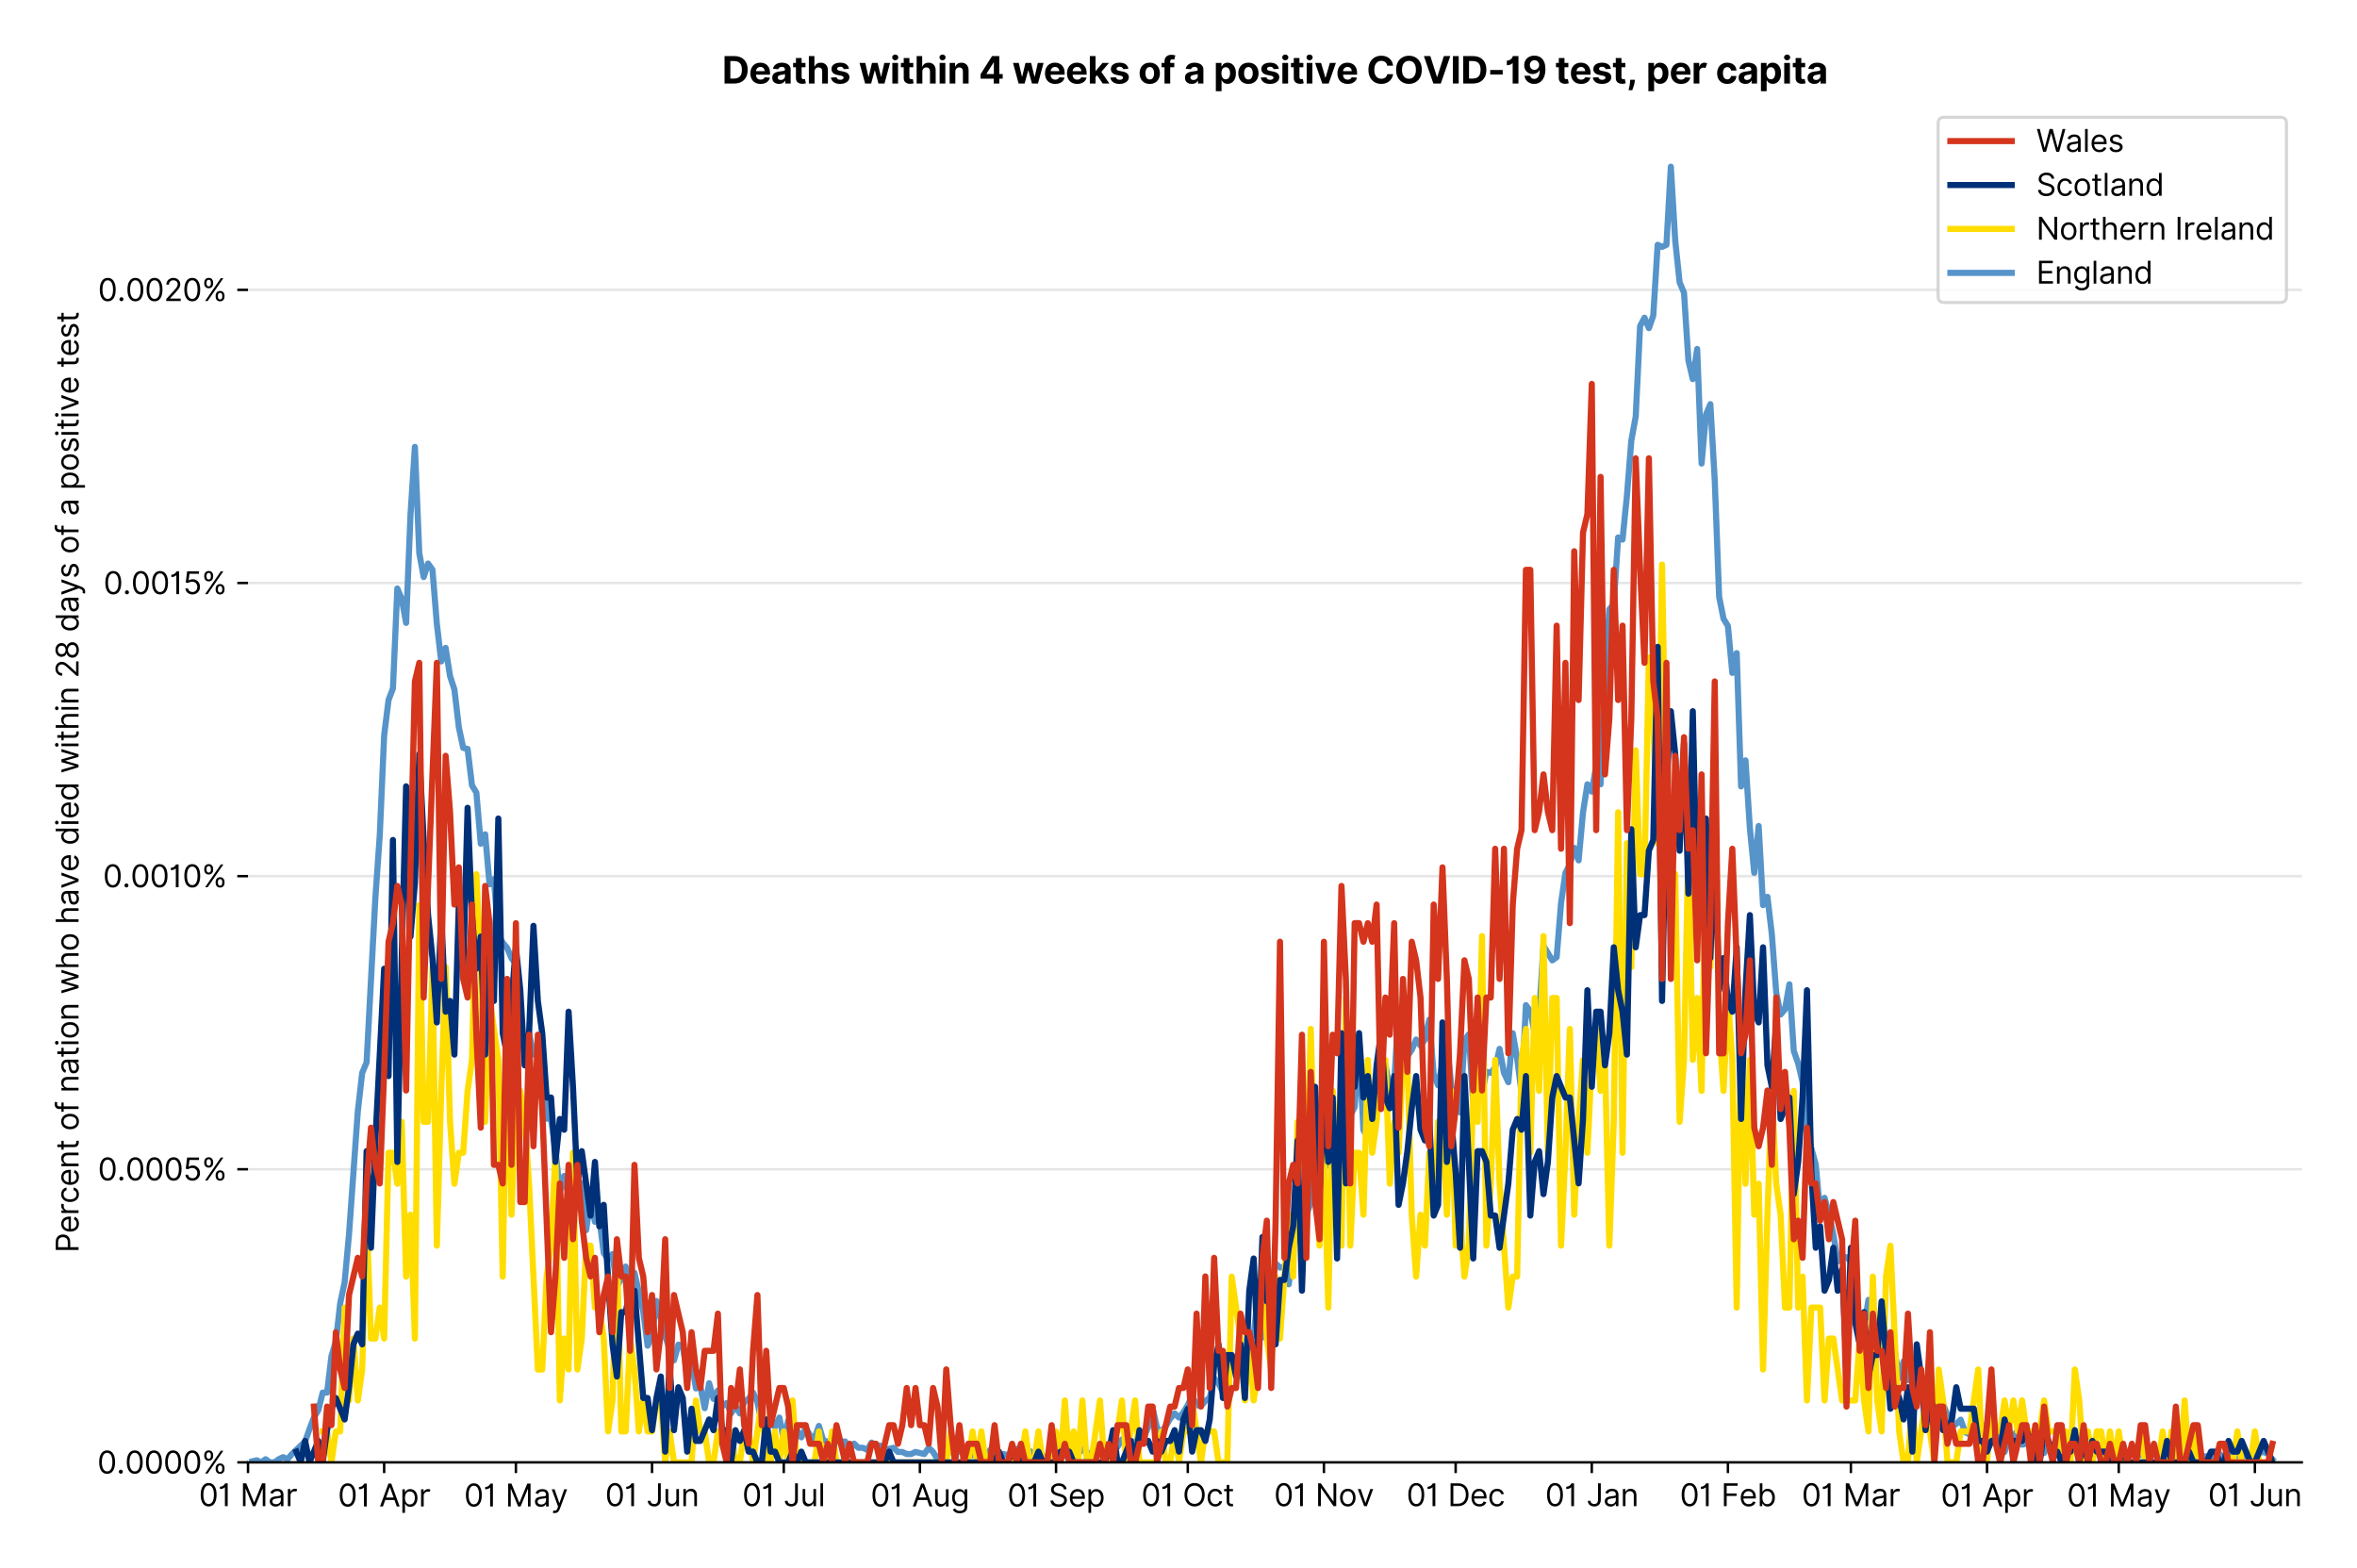 <?xml version="1.0" encoding="utf-8" standalone="no"?>
<!DOCTYPE svg PUBLIC "-//W3C//DTD SVG 1.1//EN"
  "http://www.w3.org/Graphics/SVG/1.1/DTD/svg11.dtd">
<svg version="1.1" viewBox="0 0 768.462 511.276" xmlns="http://www.w3.org/2000/svg" xmlns:xlink="http://www.w3.org/1999/xlink">
 <defs>
  <style type="text/css">*{stroke-linecap:butt;stroke-linejoin:round;}</style>
 </defs>
 <g id="figure_1">
  <g id="patch_1">
   <path d="M 0 511.276 
L 768.462 511.276 
L 768.462 0 
L 0 0 
z
" style="fill:#ffffff;"/>
  </g>
  <g id="axes_1">
   <g id="patch_2">
    <path d="M 80.862 476.745 
L 750.462 476.745 
L 750.462 33.225 
L 80.862 33.225 
z
" style="fill:#ffffff;"/>
   </g>
   <g id="matplotlib.axis_1">
    <g id="xtick_1">
     <g id="line2d_1">
      <defs>
       <path d="M 0 0 
L 0 3.5 
" id="mcb396c122d" style="stroke:#000000;stroke-width:0.8;"/>
      </defs>
      <g>
       <use style="stroke:#000000;stroke-width:0.8;" x="80.862" xlink:href="#mcb396c122d" y="476.745"/>
      </g>
     </g>
     <g id="text_1">
      <!-- 01 Mar -->
      <g transform="translate(64.826 491.018)scale(0.1 -0.1)">
       <defs>
        <path d="M 2000 -64 
Q 1230 -64 806 561 
Q 382 1186 382 2327 
Q 382 3459 809 4088 
Q 1236 4718 2000 4718 
Q 2764 4718 3191 4088 
Q 3618 3459 3618 2327 
Q 3618 1186 3194 561 
Q 2771 -64 2000 -64 
z
M 2000 436 
Q 2509 436 2791 927 
Q 3073 1418 3073 2327 
Q 3073 3234 2789 3730 
Q 2505 4227 2000 4227 
Q 1496 4227 1211 3730 
Q 927 3234 927 2327 
Q 927 1418 1210 927 
Q 1493 436 2000 436 
z
" id="Inter-Regular-30" transform="scale(0.016)"/>
        <path d="M 1973 4655 
L 1973 0 
L 1409 0 
L 1409 3836 
L 1373 3836 
Q 1341 3773 1209 3692 
Q 1077 3611 868 3551 
Q 659 3491 391 3491 
L 391 3964 
Q 661 3964 859 4061 
Q 1057 4159 1190 4291 
Q 1323 4423 1392 4529 
Q 1461 4636 1473 4655 
L 1973 4655 
z
" id="Inter-Regular-31" transform="scale(0.016)"/>
        <path id="Inter-Regular-20" transform="scale(0.016)"/>
        <path d="M 564 4655 
L 1236 4655 
L 2818 791 
L 2873 791 
L 4455 4655 
L 5127 4655 
L 5127 0 
L 4600 0 
L 4600 3536 
L 4555 3536 
L 3100 0 
L 2591 0 
L 1136 3536 
L 1091 3536 
L 1091 0 
L 564 0 
L 564 4655 
z
" id="Inter-Regular-4d" transform="scale(0.016)"/>
        <path d="M 1518 -82 
Q 1186 -82 916 44 
Q 646 170 486 410 
Q 327 650 327 991 
Q 327 1291 445 1478 
Q 564 1666 761 1773 
Q 959 1880 1199 1933 
Q 1439 1986 1682 2018 
Q 2000 2059 2199 2080 
Q 2398 2102 2490 2154 
Q 2582 2207 2582 2336 
L 2582 2355 
Q 2582 2691 2399 2877 
Q 2216 3064 1846 3064 
Q 1461 3064 1243 2895 
Q 1025 2727 936 2536 
L 427 2718 
Q 564 3036 792 3214 
Q 1021 3393 1292 3464 
Q 1564 3536 1827 3536 
Q 1996 3536 2215 3496 
Q 2434 3457 2640 3334 
Q 2846 3211 2982 2963 
Q 3118 2716 3118 2300 
L 3118 0 
L 2582 0 
L 2582 473 
L 2555 473 
Q 2500 359 2373 229 
Q 2246 100 2034 9 
Q 1823 -82 1518 -82 
z
M 1600 400 
Q 1918 400 2137 525 
Q 2357 650 2469 847 
Q 2582 1045 2582 1264 
L 2582 1755 
Q 2548 1714 2433 1681 
Q 2318 1648 2169 1624 
Q 2021 1600 1881 1583 
Q 1741 1566 1655 1555 
Q 1446 1527 1265 1467 
Q 1084 1407 974 1287 
Q 864 1168 864 964 
Q 864 684 1072 542 
Q 1280 400 1600 400 
z
" id="Inter-Regular-61" transform="scale(0.016)"/>
        <path d="M 491 0 
L 491 3491 
L 1009 3491 
L 1009 2964 
L 1046 2964 
Q 1139 3223 1389 3384 
Q 1639 3545 1955 3545 
Q 2100 3545 2209 3511 
Q 2318 3477 2400 3418 
L 2218 2964 
Q 2161 2993 2085 3010 
Q 2009 3027 1909 3027 
Q 1527 3027 1277 2794 
Q 1027 2561 1027 2209 
L 1027 0 
L 491 0 
z
" id="Inter-Regular-72" transform="scale(0.016)"/>
       </defs>
       <use xlink:href="#Inter-Regular-30"/>
       <use x="62.5" xlink:href="#Inter-Regular-31"/>
       <use x="106.676" xlink:href="#Inter-Regular-20"/>
       <use x="134.801" xlink:href="#Inter-Regular-4d"/>
       <use x="225.994" xlink:href="#Inter-Regular-61"/>
       <use x="282.386" xlink:href="#Inter-Regular-72"/>
      </g>
     </g>
    </g>
    <g id="xtick_2">
     <g id="line2d_2">
      <g>
       <use style="stroke:#000000;stroke-width:0.8;" x="125.247" xlink:href="#mcb396c122d" y="476.745"/>
      </g>
     </g>
     <g id="text_2">
      <!-- 01 Apr -->
      <g transform="translate(110.162 491.117)scale(0.1 -0.1)">
       <defs>
        <path d="M 755 0 
L 164 0 
L 1873 4655 
L 2455 4655 
L 4164 0 
L 3573 0 
L 3105 1318 
L 1223 1318 
L 755 0 
z
M 1400 1818 
L 2927 1818 
L 2182 3918 
L 2146 3918 
L 1400 1818 
z
" id="Inter-Regular-41" transform="scale(0.016)"/>
        <path d="M 491 -1309 
L 491 3491 
L 1009 3491 
L 1009 2936 
L 1073 2936 
Q 1132 3027 1237 3169 
Q 1343 3311 1542 3423 
Q 1741 3536 2082 3536 
Q 2523 3536 2859 3315 
Q 3196 3095 3384 2690 
Q 3573 2286 3573 1736 
Q 3573 1182 3384 776 
Q 3196 370 2861 148 
Q 2527 -73 2091 -73 
Q 1755 -73 1552 39 
Q 1350 152 1241 296 
Q 1132 441 1073 536 
L 1027 536 
L 1027 -1309 
L 491 -1309 
z
M 1018 1745 
Q 1018 1152 1276 780 
Q 1534 409 2018 409 
Q 2355 409 2581 587 
Q 2807 766 2921 1069 
Q 3036 1373 3036 1745 
Q 3036 2114 2923 2410 
Q 2811 2707 2585 2881 
Q 2359 3055 2018 3055 
Q 1527 3055 1272 2693 
Q 1018 2332 1018 1745 
z
" id="Inter-Regular-70" transform="scale(0.016)"/>
       </defs>
       <use xlink:href="#Inter-Regular-30"/>
       <use x="62.5" xlink:href="#Inter-Regular-31"/>
       <use x="106.676" xlink:href="#Inter-Regular-20"/>
       <use x="134.801" xlink:href="#Inter-Regular-41"/>
       <use x="202.415" xlink:href="#Inter-Regular-70"/>
       <use x="263.352" xlink:href="#Inter-Regular-72"/>
      </g>
     </g>
    </g>
    <g id="xtick_3">
     <g id="line2d_3">
      <g>
       <use style="stroke:#000000;stroke-width:0.8;" x="168.199" xlink:href="#mcb396c122d" y="476.745"/>
      </g>
     </g>
     <g id="text_3">
      <!-- 01 May -->
      <g transform="translate(151.296 491.117)scale(0.1 -0.1)">
       <defs>
        <path d="M 818 -1355 
Q 682 -1355 575 -1333 
Q 468 -1311 427 -1291 
L 564 -818 
Q 857 -893 1053 -814 
Q 1250 -736 1391 -345 
L 1509 -18 
L 218 3491 
L 800 3491 
L 1764 709 
L 1800 709 
L 2764 3491 
L 3346 3491 
L 1846 -564 
Q 1550 -1355 818 -1355 
z
" id="Inter-Regular-79" transform="scale(0.016)"/>
       </defs>
       <use xlink:href="#Inter-Regular-30"/>
       <use x="62.5" xlink:href="#Inter-Regular-31"/>
       <use x="106.676" xlink:href="#Inter-Regular-20"/>
       <use x="134.801" xlink:href="#Inter-Regular-4d"/>
       <use x="225.994" xlink:href="#Inter-Regular-61"/>
       <use x="282.386" xlink:href="#Inter-Regular-79"/>
      </g>
     </g>
    </g>
    <g id="xtick_4">
     <g id="line2d_4">
      <g>
       <use style="stroke:#000000;stroke-width:0.8;" x="212.583" xlink:href="#mcb396c122d" y="476.745"/>
      </g>
     </g>
     <g id="text_4">
      <!-- 01 Jun -->
      <g transform="translate(197.299 491.018)scale(0.1 -0.1)">
       <defs>
        <path d="M 2346 4655 
L 2909 4655 
L 2909 1327 
Q 2909 657 2549 296 
Q 2189 -64 1582 -64 
Q 1200 -64 902 76 
Q 605 216 434 475 
Q 264 734 264 1091 
L 818 1091 
Q 818 795 1034 615 
Q 1250 436 1582 436 
Q 1948 436 2147 664 
Q 2346 893 2346 1327 
L 2346 4655 
z
" id="Inter-Regular-4a" transform="scale(0.016)"/>
        <path d="M 2691 1427 
L 2691 3491 
L 3227 3491 
L 3227 0 
L 2691 0 
L 2691 591 
L 2655 591 
Q 2532 325 2273 140 
Q 2014 -45 1618 -45 
Q 1127 -45 809 280 
Q 491 605 491 1273 
L 491 3491 
L 1027 3491 
L 1027 1309 
Q 1027 927 1242 700 
Q 1457 473 1791 473 
Q 1991 473 2199 575 
Q 2407 677 2549 888 
Q 2691 1100 2691 1427 
z
" id="Inter-Regular-75" transform="scale(0.016)"/>
        <path d="M 1027 2100 
L 1027 0 
L 491 0 
L 491 3491 
L 1009 3491 
L 1009 2945 
L 1055 2945 
Q 1177 3211 1427 3373 
Q 1677 3536 2073 3536 
Q 2602 3536 2928 3211 
Q 3255 2886 3255 2218 
L 3255 0 
L 2718 0 
L 2718 2182 
Q 2718 2593 2504 2824 
Q 2291 3055 1918 3055 
Q 1534 3055 1280 2806 
Q 1027 2557 1027 2100 
z
" id="Inter-Regular-6e" transform="scale(0.016)"/>
       </defs>
       <use xlink:href="#Inter-Regular-30"/>
       <use x="62.5" xlink:href="#Inter-Regular-31"/>
       <use x="106.676" xlink:href="#Inter-Regular-20"/>
       <use x="134.801" xlink:href="#Inter-Regular-4a"/>
       <use x="189.063" xlink:href="#Inter-Regular-75"/>
       <use x="247.159" xlink:href="#Inter-Regular-6e"/>
      </g>
     </g>
    </g>
    <g id="xtick_5">
     <g id="line2d_5">
      <g>
       <use style="stroke:#000000;stroke-width:0.8;" x="255.536" xlink:href="#mcb396c122d" y="476.745"/>
      </g>
     </g>
     <g id="text_5">
      <!-- 01 Jul -->
      <g transform="translate(241.992 491.018)scale(0.1 -0.1)">
       <defs>
        <path d="M 1027 4655 
L 1027 0 
L 491 0 
L 491 4655 
L 1027 4655 
z
" id="Inter-Regular-6c" transform="scale(0.016)"/>
       </defs>
       <use xlink:href="#Inter-Regular-30"/>
       <use x="62.5" xlink:href="#Inter-Regular-31"/>
       <use x="106.676" xlink:href="#Inter-Regular-20"/>
       <use x="134.801" xlink:href="#Inter-Regular-4a"/>
       <use x="189.063" xlink:href="#Inter-Regular-75"/>
       <use x="247.159" xlink:href="#Inter-Regular-6c"/>
      </g>
     </g>
    </g>
    <g id="xtick_6">
     <g id="line2d_6">
      <g>
       <use style="stroke:#000000;stroke-width:0.8;" x="299.92" xlink:href="#mcb396c122d" y="476.745"/>
      </g>
     </g>
     <g id="text_6">
      <!-- 01 Aug -->
      <g transform="translate(283.848 491.117)scale(0.1 -0.1)">
       <defs>
        <path d="M 1900 -1382 
Q 1316 -1382 976 -1169 
Q 636 -957 473 -682 
L 900 -382 
Q 973 -477 1084 -601 
Q 1196 -725 1390 -817 
Q 1584 -909 1900 -909 
Q 2323 -909 2598 -704 
Q 2873 -500 2873 -64 
L 2873 645 
L 2827 645 
Q 2768 550 2660 410 
Q 2552 270 2351 162 
Q 2150 55 1809 55 
Q 1386 55 1051 255 
Q 716 455 521 836 
Q 327 1218 327 1764 
Q 327 2300 516 2699 
Q 705 3098 1041 3317 
Q 1377 3536 1818 3536 
Q 2159 3536 2360 3423 
Q 2561 3311 2669 3169 
Q 2777 3027 2836 2936 
L 2891 2936 
L 2891 3491 
L 3409 3491 
L 3409 -100 
Q 3409 -550 3205 -833 
Q 3002 -1116 2660 -1249 
Q 2318 -1382 1900 -1382 
z
M 1882 536 
Q 2366 536 2624 864 
Q 2882 1193 2882 1773 
Q 2882 2339 2627 2697 
Q 2373 3055 1882 3055 
Q 1541 3055 1315 2882 
Q 1089 2709 976 2418 
Q 864 2127 864 1773 
Q 864 1227 1120 881 
Q 1377 536 1882 536 
z
" id="Inter-Regular-67" transform="scale(0.016)"/>
       </defs>
       <use xlink:href="#Inter-Regular-30"/>
       <use x="62.5" xlink:href="#Inter-Regular-31"/>
       <use x="106.676" xlink:href="#Inter-Regular-20"/>
       <use x="134.801" xlink:href="#Inter-Regular-41"/>
       <use x="202.415" xlink:href="#Inter-Regular-75"/>
       <use x="260.511" xlink:href="#Inter-Regular-67"/>
      </g>
     </g>
    </g>
    <g id="xtick_7">
     <g id="line2d_7">
      <g>
       <use style="stroke:#000000;stroke-width:0.8;" x="344.304" xlink:href="#mcb396c122d" y="476.745"/>
      </g>
     </g>
     <g id="text_7">
      <!-- 01 Sep -->
      <g transform="translate(328.416 491.117)scale(0.1 -0.1)">
       <defs>
        <path d="M 3109 3491 
Q 3068 3836 2777 4027 
Q 2486 4218 2064 4218 
Q 1600 4218 1318 3999 
Q 1036 3780 1036 3445 
Q 1036 3195 1189 3042 
Q 1343 2889 1553 2803 
Q 1764 2718 1936 2673 
L 2409 2545 
Q 2591 2498 2815 2414 
Q 3039 2330 3244 2185 
Q 3450 2041 3584 1816 
Q 3718 1591 3718 1264 
Q 3718 886 3521 581 
Q 3325 277 2949 97 
Q 2573 -82 2036 -82 
Q 1286 -82 845 272 
Q 405 627 364 1200 
L 946 1200 
Q 968 936 1124 764 
Q 1280 593 1519 510 
Q 1759 427 2036 427 
Q 2359 427 2616 533 
Q 2873 639 3023 828 
Q 3173 1018 3173 1273 
Q 3173 1505 3043 1650 
Q 2914 1795 2702 1886 
Q 2491 1977 2246 2045 
L 1673 2209 
Q 1127 2366 809 2657 
Q 491 2948 491 3418 
Q 491 3809 703 4101 
Q 916 4393 1276 4555 
Q 1636 4718 2082 4718 
Q 2532 4718 2882 4558 
Q 3232 4398 3437 4120 
Q 3643 3843 3655 3491 
L 3109 3491 
z
" id="Inter-Regular-53" transform="scale(0.016)"/>
        <path d="M 1955 -73 
Q 1450 -73 1085 151 
Q 721 375 524 778 
Q 327 1182 327 1718 
Q 327 2255 524 2665 
Q 721 3075 1074 3305 
Q 1427 3536 1900 3536 
Q 2173 3536 2439 3445 
Q 2705 3355 2923 3151 
Q 3141 2948 3270 2614 
Q 3400 2280 3400 1791 
L 3400 1564 
L 866 1564 
Q 884 1005 1183 707 
Q 1482 409 1955 409 
Q 2271 409 2498 545 
Q 2725 682 2827 955 
L 3346 809 
Q 3223 414 2854 170 
Q 2486 -73 1955 -73 
z
M 866 2027 
L 2855 2027 
Q 2855 2470 2595 2762 
Q 2336 3055 1900 3055 
Q 1593 3055 1368 2911 
Q 1143 2768 1013 2533 
Q 884 2298 866 2027 
z
" id="Inter-Regular-65" transform="scale(0.016)"/>
       </defs>
       <use xlink:href="#Inter-Regular-30"/>
       <use x="62.5" xlink:href="#Inter-Regular-31"/>
       <use x="106.676" xlink:href="#Inter-Regular-20"/>
       <use x="134.801" xlink:href="#Inter-Regular-53"/>
       <use x="198.58" xlink:href="#Inter-Regular-65"/>
       <use x="256.818" xlink:href="#Inter-Regular-70"/>
      </g>
     </g>
    </g>
    <g id="xtick_8">
     <g id="line2d_8">
      <g>
       <use style="stroke:#000000;stroke-width:0.8;" x="387.256" xlink:href="#mcb396c122d" y="476.745"/>
      </g>
     </g>
     <g id="text_8">
      <!-- 01 Oct -->
      <g transform="translate(372.1 491.018)scale(0.1 -0.1)">
       <defs>
        <path d="M 4491 2327 
Q 4491 1591 4225 1054 
Q 3959 518 3495 227 
Q 3032 -64 2436 -64 
Q 1841 -64 1377 227 
Q 914 518 648 1054 
Q 382 1591 382 2327 
Q 382 3064 648 3600 
Q 914 4136 1377 4427 
Q 1841 4718 2436 4718 
Q 3032 4718 3495 4427 
Q 3959 4136 4225 3600 
Q 4491 3064 4491 2327 
z
M 3946 2327 
Q 3946 2932 3744 3348 
Q 3543 3764 3201 3977 
Q 2859 4191 2436 4191 
Q 2014 4191 1672 3977 
Q 1330 3764 1128 3348 
Q 927 2932 927 2327 
Q 927 1723 1128 1307 
Q 1330 891 1672 677 
Q 2014 464 2436 464 
Q 2859 464 3201 677 
Q 3543 891 3744 1307 
Q 3946 1723 3946 2327 
z
" id="Inter-Regular-4f" transform="scale(0.016)"/>
        <path d="M 1909 -73 
Q 1418 -73 1063 159 
Q 709 391 518 798 
Q 327 1205 327 1727 
Q 327 2259 524 2667 
Q 721 3075 1074 3305 
Q 1427 3536 1900 3536 
Q 2268 3536 2563 3400 
Q 2859 3264 3047 3018 
Q 3236 2773 3282 2445 
L 2746 2445 
Q 2684 2684 2474 2869 
Q 2264 3055 1909 3055 
Q 1439 3055 1151 2697 
Q 864 2339 864 1745 
Q 864 1139 1148 774 
Q 1432 409 1909 409 
Q 2223 409 2447 570 
Q 2671 732 2746 1018 
L 3282 1018 
Q 3236 709 3058 462 
Q 2880 216 2588 71 
Q 2296 -73 1909 -73 
z
" id="Inter-Regular-63" transform="scale(0.016)"/>
        <path d="M 2009 3491 
L 2009 3036 
L 1264 3036 
L 1264 1000 
Q 1264 773 1331 660 
Q 1398 548 1503 510 
Q 1609 473 1727 473 
Q 1816 473 1873 483 
Q 1930 493 1964 500 
L 2073 18 
Q 2018 -2 1920 -23 
Q 1823 -45 1673 -45 
Q 1446 -45 1228 52 
Q 1011 150 869 350 
Q 727 550 727 855 
L 727 3036 
L 200 3036 
L 200 3491 
L 727 3491 
L 727 4327 
L 1264 4327 
L 1264 3491 
L 2009 3491 
z
" id="Inter-Regular-74" transform="scale(0.016)"/>
       </defs>
       <use xlink:href="#Inter-Regular-30"/>
       <use x="62.5" xlink:href="#Inter-Regular-31"/>
       <use x="106.676" xlink:href="#Inter-Regular-20"/>
       <use x="134.801" xlink:href="#Inter-Regular-4f"/>
       <use x="210.938" xlink:href="#Inter-Regular-63"/>
       <use x="266.761" xlink:href="#Inter-Regular-74"/>
      </g>
     </g>
    </g>
    <g id="xtick_9">
     <g id="line2d_9">
      <g>
       <use style="stroke:#000000;stroke-width:0.8;" x="431.641" xlink:href="#mcb396c122d" y="476.745"/>
      </g>
     </g>
     <g id="text_9">
      <!-- 01 Nov -->
      <g transform="translate(415.369 491.018)scale(0.1 -0.1)">
       <defs>
        <path d="M 4255 4655 
L 4255 0 
L 3709 0 
L 1173 3655 
L 1127 3655 
L 1127 0 
L 564 0 
L 564 4655 
L 1109 4655 
L 3655 991 
L 3700 991 
L 3700 4655 
L 4255 4655 
z
" id="Inter-Regular-4e" transform="scale(0.016)"/>
        <path d="M 1909 -73 
Q 1436 -73 1080 152 
Q 725 377 526 781 
Q 327 1186 327 1727 
Q 327 2273 526 2679 
Q 725 3086 1080 3311 
Q 1436 3536 1909 3536 
Q 2382 3536 2737 3311 
Q 3093 3086 3292 2679 
Q 3491 2273 3491 1727 
Q 3491 1186 3292 781 
Q 3093 377 2737 152 
Q 2382 -73 1909 -73 
z
M 1909 409 
Q 2268 409 2500 593 
Q 2732 777 2843 1077 
Q 2955 1377 2955 1727 
Q 2955 2077 2843 2379 
Q 2732 2682 2500 2868 
Q 2268 3055 1909 3055 
Q 1550 3055 1318 2868 
Q 1086 2682 975 2379 
Q 864 2077 864 1727 
Q 864 1377 975 1077 
Q 1086 777 1318 593 
Q 1550 409 1909 409 
z
" id="Inter-Regular-6f" transform="scale(0.016)"/>
        <path d="M 3346 3491 
L 2055 0 
L 1509 0 
L 218 3491 
L 800 3491 
L 1764 709 
L 1800 709 
L 2764 3491 
L 3346 3491 
z
" id="Inter-Regular-76" transform="scale(0.016)"/>
       </defs>
       <use xlink:href="#Inter-Regular-30"/>
       <use x="62.5" xlink:href="#Inter-Regular-31"/>
       <use x="106.676" xlink:href="#Inter-Regular-20"/>
       <use x="134.801" xlink:href="#Inter-Regular-4e"/>
       <use x="210.085" xlink:href="#Inter-Regular-6f"/>
       <use x="269.744" xlink:href="#Inter-Regular-76"/>
      </g>
     </g>
    </g>
    <g id="xtick_10">
     <g id="line2d_10">
      <g>
       <use style="stroke:#000000;stroke-width:0.8;" x="474.593" xlink:href="#mcb396c122d" y="476.745"/>
      </g>
     </g>
     <g id="text_10">
      <!-- 01 Dec -->
      <g transform="translate(458.556 491.018)scale(0.1 -0.1)">
       <defs>
        <path d="M 2000 0 
L 564 0 
L 564 4655 
L 2064 4655 
Q 2741 4655 3223 4376 
Q 3705 4098 3961 3578 
Q 4218 3059 4218 2336 
Q 4218 1609 3959 1085 
Q 3700 561 3204 280 
Q 2709 0 2000 0 
z
M 1127 500 
L 1964 500 
Q 2830 500 3251 992 
Q 3673 1484 3673 2336 
Q 3673 3182 3259 3668 
Q 2846 4155 2027 4155 
L 1127 4155 
L 1127 500 
z
" id="Inter-Regular-44" transform="scale(0.016)"/>
       </defs>
       <use xlink:href="#Inter-Regular-30"/>
       <use x="62.5" xlink:href="#Inter-Regular-31"/>
       <use x="106.676" xlink:href="#Inter-Regular-20"/>
       <use x="134.801" xlink:href="#Inter-Regular-44"/>
       <use x="206.676" xlink:href="#Inter-Regular-65"/>
       <use x="264.915" xlink:href="#Inter-Regular-63"/>
      </g>
     </g>
    </g>
    <g id="xtick_11">
     <g id="line2d_11">
      <g>
       <use style="stroke:#000000;stroke-width:0.8;" x="518.977" xlink:href="#mcb396c122d" y="476.745"/>
      </g>
     </g>
     <g id="text_11">
      <!-- 01 Jan -->
      <g transform="translate(503.778 491.018)scale(0.1 -0.1)">
       <use xlink:href="#Inter-Regular-30"/>
       <use x="62.5" xlink:href="#Inter-Regular-31"/>
       <use x="106.676" xlink:href="#Inter-Regular-20"/>
       <use x="134.801" xlink:href="#Inter-Regular-4a"/>
       <use x="189.063" xlink:href="#Inter-Regular-61"/>
       <use x="245.455" xlink:href="#Inter-Regular-6e"/>
      </g>
     </g>
    </g>
    <g id="xtick_12">
     <g id="line2d_12">
      <g>
       <use style="stroke:#000000;stroke-width:0.8;" x="563.361" xlink:href="#mcb396c122d" y="476.745"/>
      </g>
     </g>
     <g id="text_12">
      <!-- 01 Feb -->
      <g transform="translate(547.672 491.018)scale(0.1 -0.1)">
       <defs>
        <path d="M 564 0 
L 564 4655 
L 3355 4655 
L 3355 4155 
L 1127 4155 
L 1127 2582 
L 3146 2582 
L 3146 2082 
L 1127 2082 
L 1127 0 
L 564 0 
z
" id="Inter-Regular-46" transform="scale(0.016)"/>
        <path d="M 564 0 
L 564 4655 
L 1100 4655 
L 1100 2936 
L 1146 2936 
Q 1205 3027 1310 3169 
Q 1416 3311 1615 3423 
Q 1814 3536 2155 3536 
Q 2596 3536 2932 3315 
Q 3268 3095 3457 2690 
Q 3646 2286 3646 1736 
Q 3646 1182 3457 776 
Q 3268 370 2934 148 
Q 2600 -73 2164 -73 
Q 1827 -73 1625 39 
Q 1423 152 1314 296 
Q 1205 441 1146 536 
L 1082 536 
L 1082 0 
L 564 0 
z
M 1091 1745 
Q 1091 1152 1349 780 
Q 1607 409 2091 409 
Q 2427 409 2653 587 
Q 2880 766 2994 1069 
Q 3109 1373 3109 1745 
Q 3109 2114 2996 2410 
Q 2884 2707 2658 2881 
Q 2432 3055 2091 3055 
Q 1600 3055 1345 2693 
Q 1091 2332 1091 1745 
z
" id="Inter-Regular-62" transform="scale(0.016)"/>
       </defs>
       <use xlink:href="#Inter-Regular-30"/>
       <use x="62.5" xlink:href="#Inter-Regular-31"/>
       <use x="106.676" xlink:href="#Inter-Regular-20"/>
       <use x="134.801" xlink:href="#Inter-Regular-46"/>
       <use x="193.466" xlink:href="#Inter-Regular-65"/>
       <use x="251.705" xlink:href="#Inter-Regular-62"/>
      </g>
     </g>
    </g>
    <g id="xtick_13">
     <g id="line2d_13">
      <g>
       <use style="stroke:#000000;stroke-width:0.8;" x="603.45" xlink:href="#mcb396c122d" y="476.745"/>
      </g>
     </g>
     <g id="text_13">
      <!-- 01 Mar -->
      <g transform="translate(587.413 491.018)scale(0.1 -0.1)">
       <use xlink:href="#Inter-Regular-30"/>
       <use x="62.5" xlink:href="#Inter-Regular-31"/>
       <use x="106.676" xlink:href="#Inter-Regular-20"/>
       <use x="134.801" xlink:href="#Inter-Regular-4d"/>
       <use x="225.994" xlink:href="#Inter-Regular-61"/>
       <use x="282.386" xlink:href="#Inter-Regular-72"/>
      </g>
     </g>
    </g>
    <g id="xtick_14">
     <g id="line2d_14">
      <g>
       <use style="stroke:#000000;stroke-width:0.8;" x="647.834" xlink:href="#mcb396c122d" y="476.745"/>
      </g>
     </g>
     <g id="text_14">
      <!-- 01 Apr -->
      <g transform="translate(632.749 491.117)scale(0.1 -0.1)">
       <use xlink:href="#Inter-Regular-30"/>
       <use x="62.5" xlink:href="#Inter-Regular-31"/>
       <use x="106.676" xlink:href="#Inter-Regular-20"/>
       <use x="134.801" xlink:href="#Inter-Regular-41"/>
       <use x="202.415" xlink:href="#Inter-Regular-70"/>
       <use x="263.352" xlink:href="#Inter-Regular-72"/>
      </g>
     </g>
    </g>
    <g id="xtick_15">
     <g id="line2d_15">
      <g>
       <use style="stroke:#000000;stroke-width:0.8;" x="690.787" xlink:href="#mcb396c122d" y="476.745"/>
      </g>
     </g>
     <g id="text_15">
      <!-- 01 May -->
      <g transform="translate(673.884 491.117)scale(0.1 -0.1)">
       <use xlink:href="#Inter-Regular-30"/>
       <use x="62.5" xlink:href="#Inter-Regular-31"/>
       <use x="106.676" xlink:href="#Inter-Regular-20"/>
       <use x="134.801" xlink:href="#Inter-Regular-4d"/>
       <use x="225.994" xlink:href="#Inter-Regular-61"/>
       <use x="282.386" xlink:href="#Inter-Regular-79"/>
      </g>
     </g>
    </g>
    <g id="xtick_16">
     <g id="line2d_16">
      <g>
       <use style="stroke:#000000;stroke-width:0.8;" x="735.171" xlink:href="#mcb396c122d" y="476.745"/>
      </g>
     </g>
     <g id="text_16">
      <!-- 01 Jun -->
      <g transform="translate(719.887 491.018)scale(0.1 -0.1)">
       <use xlink:href="#Inter-Regular-30"/>
       <use x="62.5" xlink:href="#Inter-Regular-31"/>
       <use x="106.676" xlink:href="#Inter-Regular-20"/>
       <use x="134.801" xlink:href="#Inter-Regular-4a"/>
       <use x="189.063" xlink:href="#Inter-Regular-75"/>
       <use x="247.159" xlink:href="#Inter-Regular-6e"/>
      </g>
     </g>
    </g>
   </g>
   <g id="matplotlib.axis_2">
    <g id="ytick_1">
     <g id="line2d_17">
      <path clip-path="url(#p815b6d2032)" d="M 80.862 476.745 
L 750.462 476.745 
" style="fill:none;stroke:#e5e5e5;stroke-linecap:square;stroke-width:0.8;"/>
     </g>
     <g id="line2d_18">
      <defs>
       <path d="M 0 0 
L -3.5 0 
" id="m1b39b7c2a6" style="stroke:#000000;stroke-width:0.8;"/>
      </defs>
      <g>
       <use style="stroke:#000000;stroke-width:0.8;" x="80.862" xlink:href="#m1b39b7c2a6" y="476.745"/>
      </g>
     </g>
     <g id="text_17">
      <!-- 0.0000% -->
      <g transform="translate(31.731 480.382)scale(0.1 -0.1)">
       <defs>
        <path d="M 882 -36 
Q 714 -36 593 84 
Q 473 205 473 373 
Q 473 541 593 661 
Q 714 782 882 782 
Q 1050 782 1170 661 
Q 1291 541 1291 373 
Q 1291 205 1170 84 
Q 1050 -36 882 -36 
z
" id="Inter-Regular-2e" transform="scale(0.016)"/>
        <path d="M 2855 873 
L 2855 1118 
Q 2855 1373 2960 1585 
Q 3066 1798 3269 1926 
Q 3473 2055 3764 2055 
Q 4059 2055 4259 1926 
Q 4459 1798 4561 1585 
Q 4664 1373 4664 1118 
L 4664 873 
Q 4664 618 4560 405 
Q 4457 193 4256 64 
Q 4055 -64 3764 -64 
Q 3468 -64 3266 64 
Q 3064 193 2959 405 
Q 2855 618 2855 873 
z
M 536 3536 
L 536 3782 
Q 536 4036 642 4248 
Q 748 4461 951 4589 
Q 1155 4718 1446 4718 
Q 1741 4718 1941 4589 
Q 2141 4461 2243 4248 
Q 2346 4036 2346 3782 
L 2346 3536 
Q 2346 3282 2242 3069 
Q 2139 2857 1937 2728 
Q 1736 2600 1446 2600 
Q 1150 2600 948 2728 
Q 746 2857 641 3069 
Q 536 3282 536 3536 
z
M 709 0 
L 3909 4655 
L 4427 4655 
L 1227 0 
L 709 0 
z
M 3318 1118 
L 3318 873 
Q 3318 661 3418 494 
Q 3518 327 3764 327 
Q 4002 327 4101 494 
Q 4200 661 4200 873 
L 4200 1118 
Q 4200 1330 4104 1497 
Q 4009 1664 3764 1664 
Q 3525 1664 3421 1497 
Q 3318 1330 3318 1118 
z
M 1000 3782 
L 1000 3536 
Q 1000 3325 1100 3158 
Q 1200 2991 1446 2991 
Q 1684 2991 1783 3158 
Q 1882 3325 1882 3536 
L 1882 3782 
Q 1882 3993 1786 4160 
Q 1691 4327 1446 4327 
Q 1207 4327 1103 4160 
Q 1000 3993 1000 3782 
z
" id="Inter-Regular-25" transform="scale(0.016)"/>
       </defs>
       <use xlink:href="#Inter-Regular-30"/>
       <use x="62.5" xlink:href="#Inter-Regular-2e"/>
       <use x="90.057" xlink:href="#Inter-Regular-30"/>
       <use x="152.557" xlink:href="#Inter-Regular-30"/>
       <use x="215.057" xlink:href="#Inter-Regular-30"/>
       <use x="277.557" xlink:href="#Inter-Regular-30"/>
       <use x="340.057" xlink:href="#Inter-Regular-25"/>
      </g>
     </g>
    </g>
    <g id="ytick_2">
     <g id="line2d_19">
      <path clip-path="url(#p815b6d2032)" d="M 80.862 381.184 
L 750.462 381.184 
" style="fill:none;stroke:#e5e5e5;stroke-linecap:square;stroke-width:0.8;"/>
     </g>
     <g id="line2d_20">
      <g>
       <use style="stroke:#000000;stroke-width:0.8;" x="80.862" xlink:href="#m1b39b7c2a6" y="381.184"/>
      </g>
     </g>
     <g id="text_18">
      <!-- 0.0005% -->
      <g transform="translate(31.902 384.821)scale(0.1 -0.1)">
       <defs>
        <path d="M 1936 -64 
Q 1536 -64 1216 95 
Q 896 255 702 532 
Q 509 809 491 1164 
L 1036 1164 
Q 1068 848 1324 642 
Q 1580 436 1936 436 
Q 2223 436 2447 570 
Q 2671 705 2799 940 
Q 2927 1175 2927 1473 
Q 2927 1777 2794 2017 
Q 2661 2257 2429 2395 
Q 2198 2534 1900 2536 
Q 1686 2539 1461 2472 
Q 1236 2405 1091 2300 
L 564 2364 
L 846 4655 
L 3264 4655 
L 3264 4155 
L 1318 4155 
L 1155 2782 
L 1182 2782 
Q 1325 2895 1541 2970 
Q 1757 3045 1991 3045 
Q 2418 3045 2753 2842 
Q 3089 2639 3281 2286 
Q 3473 1934 3473 1482 
Q 3473 1036 3274 687 
Q 3075 339 2727 137 
Q 2380 -64 1936 -64 
z
" id="Inter-Regular-35" transform="scale(0.016)"/>
       </defs>
       <use xlink:href="#Inter-Regular-30"/>
       <use x="62.5" xlink:href="#Inter-Regular-2e"/>
       <use x="90.057" xlink:href="#Inter-Regular-30"/>
       <use x="152.557" xlink:href="#Inter-Regular-30"/>
       <use x="215.057" xlink:href="#Inter-Regular-30"/>
       <use x="277.557" xlink:href="#Inter-Regular-35"/>
       <use x="338.352" xlink:href="#Inter-Regular-25"/>
      </g>
     </g>
    </g>
    <g id="ytick_3">
     <g id="line2d_21">
      <path clip-path="url(#p815b6d2032)" d="M 80.862 285.623 
L 750.462 285.623 
" style="fill:none;stroke:#e5e5e5;stroke-linecap:square;stroke-width:0.8;"/>
     </g>
     <g id="line2d_22">
      <g>
       <use style="stroke:#000000;stroke-width:0.8;" x="80.862" xlink:href="#m1b39b7c2a6" y="285.623"/>
      </g>
     </g>
     <g id="text_19">
      <!-- 0.0010% -->
      <g transform="translate(33.564 289.259)scale(0.1 -0.1)">
       <use xlink:href="#Inter-Regular-30"/>
       <use x="62.5" xlink:href="#Inter-Regular-2e"/>
       <use x="90.057" xlink:href="#Inter-Regular-30"/>
       <use x="152.557" xlink:href="#Inter-Regular-30"/>
       <use x="215.057" xlink:href="#Inter-Regular-31"/>
       <use x="259.233" xlink:href="#Inter-Regular-30"/>
       <use x="321.733" xlink:href="#Inter-Regular-25"/>
      </g>
     </g>
    </g>
    <g id="ytick_4">
     <g id="line2d_23">
      <path clip-path="url(#p815b6d2032)" d="M 80.862 190.062 
L 750.462 190.062 
" style="fill:none;stroke:#e5e5e5;stroke-linecap:square;stroke-width:0.8;"/>
     </g>
     <g id="line2d_24">
      <g>
       <use style="stroke:#000000;stroke-width:0.8;" x="80.862" xlink:href="#m1b39b7c2a6" y="190.062"/>
      </g>
     </g>
     <g id="text_20">
      <!-- 0.0015% -->
      <g transform="translate(33.734 193.698)scale(0.1 -0.1)">
       <use xlink:href="#Inter-Regular-30"/>
       <use x="62.5" xlink:href="#Inter-Regular-2e"/>
       <use x="90.057" xlink:href="#Inter-Regular-30"/>
       <use x="152.557" xlink:href="#Inter-Regular-30"/>
       <use x="215.057" xlink:href="#Inter-Regular-31"/>
       <use x="259.233" xlink:href="#Inter-Regular-35"/>
       <use x="320.028" xlink:href="#Inter-Regular-25"/>
      </g>
     </g>
    </g>
    <g id="ytick_5">
     <g id="line2d_25">
      <path clip-path="url(#p815b6d2032)" d="M 80.862 94.5 
L 750.462 94.5 
" style="fill:none;stroke:#e5e5e5;stroke-linecap:square;stroke-width:0.8;"/>
     </g>
     <g id="line2d_26">
      <g>
       <use style="stroke:#000000;stroke-width:0.8;" x="80.862" xlink:href="#m1b39b7c2a6" y="94.5"/>
      </g>
     </g>
     <g id="text_21">
      <!-- 0.0020% -->
      <g transform="translate(31.93 98.137)scale(0.1 -0.1)">
       <defs>
        <path d="M 482 0 
L 482 409 
L 2018 2091 
Q 2289 2386 2464 2605 
Q 2639 2825 2724 3019 
Q 2809 3214 2809 3427 
Q 2809 3795 2553 4011 
Q 2298 4227 1918 4227 
Q 1514 4227 1275 3985 
Q 1036 3743 1036 3345 
L 500 3345 
Q 500 3755 688 4064 
Q 877 4373 1203 4545 
Q 1530 4718 1936 4718 
Q 2346 4718 2661 4545 
Q 2977 4373 3156 4079 
Q 3336 3786 3336 3427 
Q 3336 3170 3244 2926 
Q 3152 2682 2926 2383 
Q 2700 2084 2300 1655 
L 1255 536 
L 1255 500 
L 3418 500 
L 3418 0 
L 482 0 
z
" id="Inter-Regular-32" transform="scale(0.016)"/>
       </defs>
       <use xlink:href="#Inter-Regular-30"/>
       <use x="62.5" xlink:href="#Inter-Regular-2e"/>
       <use x="90.057" xlink:href="#Inter-Regular-30"/>
       <use x="152.557" xlink:href="#Inter-Regular-30"/>
       <use x="215.057" xlink:href="#Inter-Regular-32"/>
       <use x="275.568" xlink:href="#Inter-Regular-30"/>
       <use x="338.068" xlink:href="#Inter-Regular-25"/>
      </g>
     </g>
    </g>
    <g id="text_22">
     <!-- Percent of nation who have died within 28 days of a positive test -->
     <g transform="translate(25.614 408.396)rotate(-90)scale(0.1 -0.1)">
      <defs>
       <path d="M 564 0 
L 564 4655 
L 2136 4655 
Q 2684 4655 3033 4458 
Q 3382 4261 3550 3927 
Q 3718 3593 3718 3182 
Q 3718 2770 3551 2434 
Q 3384 2098 3036 1899 
Q 2689 1700 2146 1700 
L 1127 1700 
L 1127 0 
L 564 0 
z
M 1127 2200 
L 2127 2200 
Q 2689 2200 2926 2482 
Q 3164 2764 3164 3182 
Q 3164 3602 2925 3878 
Q 2686 4155 2118 4155 
L 1127 4155 
L 1127 2200 
z
" id="Inter-Regular-50" transform="scale(0.016)"/>
       <path d="M 2046 3491 
L 2046 3036 
L 1264 3036 
L 1264 0 
L 727 0 
L 727 3036 
L 164 3036 
L 164 3491 
L 727 3491 
L 727 3973 
Q 727 4273 868 4473 
Q 1009 4673 1234 4773 
Q 1459 4873 1709 4873 
Q 1907 4873 2032 4841 
Q 2157 4809 2218 4782 
L 2064 4318 
Q 2023 4332 1951 4352 
Q 1880 4373 1764 4373 
Q 1498 4373 1381 4239 
Q 1264 4105 1264 3845 
L 1264 3491 
L 2046 3491 
z
" id="Inter-Regular-66" transform="scale(0.016)"/>
       <path d="M 491 0 
L 491 3491 
L 1027 3491 
L 1027 0 
L 491 0 
z
M 764 4073 
Q 607 4073 494 4179 
Q 382 4286 382 4436 
Q 382 4586 494 4693 
Q 607 4800 764 4800 
Q 921 4800 1033 4693 
Q 1146 4586 1146 4436 
Q 1146 4286 1033 4179 
Q 921 4073 764 4073 
z
" id="Inter-Regular-69" transform="scale(0.016)"/>
       <path d="M 1282 0 
L 218 3491 
L 782 3491 
L 1536 818 
L 1573 818 
L 2318 3491 
L 2891 3491 
L 3627 827 
L 3664 827 
L 4418 3491 
L 4982 3491 
L 3918 0 
L 3391 0 
L 2627 2682 
L 2573 2682 
L 1809 0 
L 1282 0 
z
" id="Inter-Regular-77" transform="scale(0.016)"/>
       <path d="M 1027 2100 
L 1027 0 
L 491 0 
L 491 4655 
L 1027 4655 
L 1027 2945 
L 1073 2945 
Q 1196 3216 1442 3376 
Q 1689 3536 2100 3536 
Q 2636 3536 2963 3213 
Q 3291 2891 3291 2218 
L 3291 0 
L 2755 0 
L 2755 2182 
Q 2755 2598 2540 2826 
Q 2325 3055 1946 3055 
Q 1548 3055 1287 2806 
Q 1027 2557 1027 2100 
z
" id="Inter-Regular-68" transform="scale(0.016)"/>
       <path d="M 1809 -73 
Q 1373 -73 1039 148 
Q 705 370 516 776 
Q 327 1182 327 1736 
Q 327 2286 516 2690 
Q 705 3095 1041 3315 
Q 1377 3536 1818 3536 
Q 2159 3536 2358 3423 
Q 2557 3311 2662 3169 
Q 2768 3027 2827 2936 
L 2873 2936 
L 2873 4655 
L 3409 4655 
L 3409 0 
L 2891 0 
L 2891 536 
L 2827 536 
Q 2768 441 2659 296 
Q 2550 152 2348 39 
Q 2146 -73 1809 -73 
z
M 1882 409 
Q 2366 409 2624 780 
Q 2882 1152 2882 1745 
Q 2882 2332 2627 2693 
Q 2373 3055 1882 3055 
Q 1541 3055 1315 2881 
Q 1089 2707 976 2410 
Q 864 2114 864 1745 
Q 864 1373 978 1069 
Q 1093 766 1319 587 
Q 1546 409 1882 409 
z
" id="Inter-Regular-64" transform="scale(0.016)"/>
       <path d="M 1973 -64 
Q 1505 -64 1147 103 
Q 789 270 589 564 
Q 389 859 391 1236 
Q 389 1532 507 1783 
Q 625 2034 830 2203 
Q 1036 2373 1291 2418 
L 1291 2445 
Q 957 2532 759 2821 
Q 561 3111 564 3482 
Q 561 3836 743 4115 
Q 925 4395 1244 4556 
Q 1564 4718 1973 4718 
Q 2377 4718 2695 4556 
Q 3014 4395 3197 4115 
Q 3380 3836 3382 3482 
Q 3380 3111 3181 2821 
Q 2982 2532 2655 2445 
L 2655 2418 
Q 2907 2373 3109 2203 
Q 3311 2034 3431 1783 
Q 3552 1532 3555 1236 
Q 3552 859 3351 564 
Q 3150 270 2794 103 
Q 2439 -64 1973 -64 
z
M 1973 436 
Q 2446 436 2722 662 
Q 2998 889 3000 1264 
Q 2998 1527 2864 1729 
Q 2730 1932 2499 2048 
Q 2268 2164 1973 2164 
Q 1675 2164 1442 2048 
Q 1209 1932 1076 1729 
Q 943 1527 946 1264 
Q 943 889 1218 662 
Q 1493 436 1973 436 
z
M 1973 2645 
Q 2348 2645 2591 2864 
Q 2834 3084 2836 3445 
Q 2834 3800 2596 4013 
Q 2359 4227 1973 4227 
Q 1582 4227 1344 4013 
Q 1107 3800 1109 3445 
Q 1107 3084 1349 2864 
Q 1591 2645 1973 2645 
z
" id="Inter-Regular-38" transform="scale(0.016)"/>
       <path d="M 2964 2709 
L 2482 2573 
Q 2411 2755 2245 2914 
Q 2080 3073 1727 3073 
Q 1407 3073 1194 2926 
Q 982 2780 982 2555 
Q 982 2355 1127 2239 
Q 1273 2123 1582 2045 
L 2100 1918 
Q 3027 1691 3027 973 
Q 3027 673 2855 436 
Q 2684 200 2377 63 
Q 2071 -73 1664 -73 
Q 1130 -73 780 159 
Q 430 391 336 836 
L 846 964 
Q 989 400 1655 400 
Q 2030 400 2251 560 
Q 2473 720 2473 945 
Q 2473 1316 1955 1436 
L 1373 1573 
Q 893 1686 669 1926 
Q 446 2166 446 2527 
Q 446 2823 613 3050 
Q 780 3277 1069 3406 
Q 1359 3536 1727 3536 
Q 2246 3536 2542 3309 
Q 2839 3082 2964 2709 
z
" id="Inter-Regular-73" transform="scale(0.016)"/>
      </defs>
      <use xlink:href="#Inter-Regular-50"/>
      <use x="63.494" xlink:href="#Inter-Regular-65"/>
      <use x="121.733" xlink:href="#Inter-Regular-72"/>
      <use x="160.085" xlink:href="#Inter-Regular-63"/>
      <use x="215.909" xlink:href="#Inter-Regular-65"/>
      <use x="274.148" xlink:href="#Inter-Regular-6e"/>
      <use x="332.671" xlink:href="#Inter-Regular-74"/>
      <use x="369.034" xlink:href="#Inter-Regular-20"/>
      <use x="397.159" xlink:href="#Inter-Regular-6f"/>
      <use x="456.818" xlink:href="#Inter-Regular-66"/>
      <use x="492.898" xlink:href="#Inter-Regular-20"/>
      <use x="521.023" xlink:href="#Inter-Regular-6e"/>
      <use x="579.546" xlink:href="#Inter-Regular-61"/>
      <use x="635.938" xlink:href="#Inter-Regular-74"/>
      <use x="672.301" xlink:href="#Inter-Regular-69"/>
      <use x="696.023" xlink:href="#Inter-Regular-6f"/>
      <use x="755.682" xlink:href="#Inter-Regular-6e"/>
      <use x="814.205" xlink:href="#Inter-Regular-20"/>
      <use x="842.33" xlink:href="#Inter-Regular-77"/>
      <use x="923.58" xlink:href="#Inter-Regular-68"/>
      <use x="982.671" xlink:href="#Inter-Regular-6f"/>
      <use x="1042.33" xlink:href="#Inter-Regular-20"/>
      <use x="1070.455" xlink:href="#Inter-Regular-68"/>
      <use x="1129.546" xlink:href="#Inter-Regular-61"/>
      <use x="1185.938" xlink:href="#Inter-Regular-76"/>
      <use x="1241.62" xlink:href="#Inter-Regular-65"/>
      <use x="1299.858" xlink:href="#Inter-Regular-20"/>
      <use x="1327.983" xlink:href="#Inter-Regular-64"/>
      <use x="1390.057" xlink:href="#Inter-Regular-69"/>
      <use x="1413.779" xlink:href="#Inter-Regular-65"/>
      <use x="1472.017" xlink:href="#Inter-Regular-64"/>
      <use x="1534.091" xlink:href="#Inter-Regular-20"/>
      <use x="1562.216" xlink:href="#Inter-Regular-77"/>
      <use x="1643.466" xlink:href="#Inter-Regular-69"/>
      <use x="1667.188" xlink:href="#Inter-Regular-74"/>
      <use x="1703.551" xlink:href="#Inter-Regular-68"/>
      <use x="1762.642" xlink:href="#Inter-Regular-69"/>
      <use x="1786.364" xlink:href="#Inter-Regular-6e"/>
      <use x="1844.887" xlink:href="#Inter-Regular-20"/>
      <use x="1873.012" xlink:href="#Inter-Regular-32"/>
      <use x="1933.523" xlink:href="#Inter-Regular-38"/>
      <use x="1995.171" xlink:href="#Inter-Regular-20"/>
      <use x="2023.296" xlink:href="#Inter-Regular-64"/>
      <use x="2085.37" xlink:href="#Inter-Regular-61"/>
      <use x="2141.762" xlink:href="#Inter-Regular-79"/>
      <use x="2197.444" xlink:href="#Inter-Regular-73"/>
      <use x="2249.716" xlink:href="#Inter-Regular-20"/>
      <use x="2277.841" xlink:href="#Inter-Regular-6f"/>
      <use x="2337.5" xlink:href="#Inter-Regular-66"/>
      <use x="2373.58" xlink:href="#Inter-Regular-20"/>
      <use x="2401.705" xlink:href="#Inter-Regular-61"/>
      <use x="2458.097" xlink:href="#Inter-Regular-20"/>
      <use x="2486.222" xlink:href="#Inter-Regular-70"/>
      <use x="2547.16" xlink:href="#Inter-Regular-6f"/>
      <use x="2606.819" xlink:href="#Inter-Regular-73"/>
      <use x="2659.091" xlink:href="#Inter-Regular-69"/>
      <use x="2682.813" xlink:href="#Inter-Regular-74"/>
      <use x="2719.177" xlink:href="#Inter-Regular-69"/>
      <use x="2742.898" xlink:href="#Inter-Regular-76"/>
      <use x="2798.58" xlink:href="#Inter-Regular-65"/>
      <use x="2856.819" xlink:href="#Inter-Regular-20"/>
      <use x="2884.944" xlink:href="#Inter-Regular-74"/>
      <use x="2921.307" xlink:href="#Inter-Regular-65"/>
      <use x="2979.546" xlink:href="#Inter-Regular-73"/>
      <use x="3031.819" xlink:href="#Inter-Regular-74"/>
     </g>
    </g>
   </g>
   <g id="line2d_27">
    <path clip-path="url(#p815b6d2032)" d="M 82.294 476.405 
L 83.726 476.066 
L 85.158 476.745 
L 86.589 475.726 
L 88.021 476.745 
L 89.453 476.745 
L 90.885 475.726 
L 92.316 475.047 
L 93.748 475.726 
L 95.18 474.029 
L 99.475 469.954 
L 100.907 465.879 
L 102.339 462.144 
L 103.77 459.768 
L 105.202 453.995 
L 106.634 453.995 
L 108.066 442.111 
L 109.497 437.357 
L 110.929 424.794 
L 112.361 418.003 
L 113.793 402.384 
L 116.656 362.317 
L 118.088 349.753 
L 119.52 346.358 
L 122.383 292.709 
L 123.815 272.336 
L 125.247 239.739 
L 126.678 228.195 
L 128.11 224.459 
L 129.542 191.863 
L 130.974 195.258 
L 132.405 203.068 
L 133.837 167.755 
L 135.269 145.684 
L 136.701 180.318 
L 138.132 188.128 
L 139.564 183.713 
L 140.996 185.751 
L 142.428 203.407 
L 143.859 215.631 
L 145.291 211.217 
L 146.723 220.385 
L 148.155 224.799 
L 149.586 237.023 
L 151.018 243.814 
L 152.45 244.153 
L 153.882 256.038 
L 155.313 258.414 
L 156.745 275.052 
L 158.177 271.996 
L 159.609 288.295 
L 161.04 286.597 
L 162.472 304.933 
L 163.904 307.31 
L 165.336 309.007 
L 166.767 312.403 
L 168.199 314.101 
L 169.631 332.776 
L 171.063 345 
L 172.494 336.85 
L 173.926 343.641 
L 175.358 344.321 
L 176.79 341.265 
L 178.221 364.694 
L 179.653 364.694 
L 181.085 374.88 
L 182.517 388.462 
L 183.948 383.369 
L 185.38 389.82 
L 186.812 382.69 
L 188.244 385.406 
L 189.675 385.746 
L 191.107 401.025 
L 192.539 390.839 
L 193.971 398.309 
L 195.402 397.29 
L 196.834 408.495 
L 198.266 410.533 
L 199.698 408.835 
L 201.129 419.361 
L 202.561 416.984 
L 203.993 412.91 
L 205.424 419.022 
L 206.856 414.947 
L 209.72 427.51 
L 211.151 438.715 
L 212.583 435.32 
L 214.015 424.115 
L 216.878 435.659 
L 218.31 439.734 
L 219.742 443.469 
L 221.174 438.376 
L 222.605 438.715 
L 224.037 447.883 
L 225.469 443.809 
L 226.901 452.637 
L 228.332 451.958 
L 229.764 459.088 
L 231.196 450.939 
L 232.628 456.032 
L 234.059 453.316 
L 235.491 458.409 
L 236.923 457.391 
L 238.355 460.786 
L 239.786 458.409 
L 241.218 460.786 
L 242.65 457.051 
L 244.082 456.032 
L 245.513 453.995 
L 246.945 457.051 
L 248.377 464.182 
L 249.809 463.503 
L 251.24 462.484 
L 252.672 465.2 
L 254.104 462.144 
L 255.536 469.275 
L 256.967 463.163 
L 258.399 467.917 
L 259.831 466.219 
L 261.263 468.596 
L 262.694 465.54 
L 264.126 467.917 
L 265.558 468.935 
L 266.99 464.861 
L 268.421 469.614 
L 269.853 469.954 
L 271.285 472.67 
L 272.717 469.275 
L 274.148 469.954 
L 275.58 469.954 
L 277.012 472.67 
L 278.444 470.633 
L 279.875 471.991 
L 281.307 471.991 
L 282.739 472.67 
L 284.171 470.294 
L 285.602 471.312 
L 287.034 471.312 
L 288.466 474.708 
L 289.898 472.331 
L 291.329 471.991 
L 292.761 473.35 
L 294.193 473.35 
L 295.625 474.029 
L 297.056 474.029 
L 298.488 473.35 
L 301.352 474.029 
L 302.783 471.991 
L 304.215 473.35 
L 305.647 475.726 
L 307.079 473.689 
L 308.51 474.368 
L 309.942 473.01 
L 311.374 474.029 
L 312.806 473.01 
L 314.237 473.35 
L 315.669 474.708 
L 317.101 474.368 
L 318.533 474.708 
L 319.964 473.01 
L 321.396 475.387 
L 322.828 472.67 
L 325.691 476.066 
L 327.123 474.029 
L 329.986 474.708 
L 331.418 472.331 
L 332.85 475.047 
L 334.282 473.01 
L 335.713 473.01 
L 337.145 474.029 
L 338.577 474.029 
L 340.009 475.047 
L 342.872 474.368 
L 344.304 476.066 
L 345.736 474.029 
L 347.167 474.708 
L 348.599 474.708 
L 350.031 472.67 
L 351.463 474.029 
L 352.894 472.331 
L 354.326 473.689 
L 355.758 473.689 
L 357.19 472.67 
L 358.621 473.35 
L 360.053 470.633 
L 361.485 471.991 
L 362.917 470.973 
L 364.348 471.652 
L 365.78 469.275 
L 367.212 468.596 
L 370.075 470.633 
L 371.507 467.238 
L 372.939 468.596 
L 374.371 465.2 
L 375.802 459.088 
L 377.234 465.54 
L 378.666 466.898 
L 380.098 464.861 
L 381.529 462.484 
L 382.961 460.786 
L 384.393 462.144 
L 385.825 460.447 
L 387.256 458.07 
L 388.688 455.014 
L 390.12 458.07 
L 391.552 458.409 
L 392.983 456.712 
L 394.415 455.693 
L 395.847 449.241 
L 397.279 450.939 
L 398.71 453.995 
L 400.142 446.186 
L 401.574 441.771 
L 403.006 444.148 
L 404.437 447.204 
L 405.869 442.45 
L 407.301 434.641 
L 408.733 435.32 
L 410.164 422.077 
L 411.596 435.999 
L 413.028 422.757 
L 414.46 418.682 
L 415.891 411.891 
L 417.323 413.249 
L 418.755 412.91 
L 420.187 418.682 
L 421.618 406.798 
L 423.05 401.704 
L 424.482 403.063 
L 425.914 395.932 
L 427.345 392.197 
L 428.777 381.331 
L 430.209 383.029 
L 431.641 379.634 
L 433.072 379.973 
L 434.504 377.936 
L 435.936 382.35 
L 437.368 374.54 
L 438.799 363.675 
L 440.231 363.675 
L 441.663 360.959 
L 443.095 340.586 
L 444.526 368.429 
L 445.958 370.805 
L 447.39 357.563 
L 448.821 355.526 
L 450.253 355.186 
L 451.685 347.037 
L 453.117 355.186 
L 454.548 353.149 
L 455.98 329.041 
L 457.412 341.944 
L 458.844 344.321 
L 460.275 342.283 
L 461.707 338.888 
L 463.139 340.925 
L 464.571 338.888 
L 466.002 332.436 
L 467.434 350.432 
L 468.866 353.828 
L 470.298 346.697 
L 471.729 340.246 
L 473.161 353.828 
L 474.593 359.261 
L 476.025 362.656 
L 477.456 339.227 
L 478.888 337.19 
L 480.32 359.94 
L 481.752 356.205 
L 483.183 356.544 
L 484.615 349.414 
L 486.047 349.753 
L 487.479 348.056 
L 488.91 341.944 
L 490.342 349.753 
L 491.774 352.809 
L 493.206 336.85 
L 494.637 345 
L 496.069 356.205 
L 497.501 327.683 
L 498.933 329.72 
L 500.364 336.85 
L 501.796 330.739 
L 503.228 308.328 
L 506.091 313.082 
L 507.523 312.063 
L 508.955 294.407 
L 510.387 284.56 
L 511.818 281.843 
L 513.25 276.411 
L 514.682 280.485 
L 516.114 264.866 
L 517.545 255.698 
L 518.977 258.075 
L 520.409 249.586 
L 521.841 255.698 
L 523.272 221.064 
L 524.704 198.654 
L 526.136 196.956 
L 527.568 175.225 
L 528.999 175.904 
L 530.431 161.643 
L 531.863 143.647 
L 533.295 135.837 
L 534.726 106.296 
L 536.158 103.58 
L 537.59 106.975 
L 539.022 102.901 
L 540.453 79.811 
L 541.885 80.49 
L 543.317 79.811 
L 544.749 54.345 
L 546.18 78.453 
L 547.612 92.035 
L 549.044 95.431 
L 550.476 117.501 
L 551.907 123.613 
L 553.339 113.766 
L 554.771 151.117 
L 556.203 135.158 
L 557.634 131.762 
L 559.066 156.55 
L 560.498 194.579 
L 561.93 201.71 
L 563.361 204.086 
L 564.793 219.366 
L 566.225 212.915 
L 567.656 256.377 
L 569.088 247.888 
L 570.52 269.959 
L 571.952 284.56 
L 573.383 269.28 
L 574.815 295.086 
L 576.247 292.369 
L 577.679 304.593 
L 579.11 323.608 
L 580.542 330.739 
L 581.974 329.041 
L 583.406 320.892 
L 584.837 342.623 
L 586.269 346.697 
L 587.701 352.809 
L 589.133 369.108 
L 591.996 379.634 
L 593.428 395.253 
L 594.86 390.499 
L 596.291 395.593 
L 597.723 402.384 
L 599.155 411.212 
L 600.587 410.193 
L 602.018 409.854 
L 603.45 411.212 
L 604.882 424.454 
L 606.314 433.962 
L 607.745 432.943 
L 609.177 423.775 
L 610.609 432.943 
L 612.041 438.376 
L 613.472 435.999 
L 614.904 438.036 
L 616.336 444.148 
L 617.768 440.753 
L 619.199 449.241 
L 620.631 443.809 
L 622.063 449.921 
L 623.495 448.562 
L 624.926 453.995 
L 626.358 455.014 
L 627.79 459.088 
L 629.222 457.73 
L 630.653 456.712 
L 632.085 452.977 
L 633.517 457.73 
L 636.38 465.2 
L 637.812 464.182 
L 639.244 462.823 
L 640.676 466.898 
L 643.539 468.256 
L 644.971 464.182 
L 646.403 464.521 
L 647.834 467.238 
L 649.266 470.294 
L 650.698 467.577 
L 652.13 468.935 
L 653.561 473.35 
L 654.993 468.935 
L 656.425 468.256 
L 657.857 466.219 
L 659.288 470.973 
L 662.152 470.294 
L 663.584 468.256 
L 665.015 470.294 
L 666.447 473.689 
L 667.879 470.973 
L 669.311 471.652 
L 670.742 470.973 
L 672.174 471.991 
L 673.606 471.312 
L 675.038 470.973 
L 676.469 470.973 
L 677.901 471.991 
L 679.333 470.973 
L 680.765 474.368 
L 682.196 472.67 
L 683.628 473.689 
L 685.06 473.35 
L 686.491 472.331 
L 687.923 473.01 
L 689.355 474.029 
L 690.787 474.368 
L 692.218 473.35 
L 693.65 474.029 
L 695.082 473.689 
L 696.514 472.67 
L 697.945 474.368 
L 699.377 474.029 
L 703.672 474.029 
L 705.104 472.331 
L 706.536 473.689 
L 707.968 475.726 
L 709.399 475.726 
L 710.831 474.368 
L 713.695 475.047 
L 715.126 475.726 
L 716.558 475.726 
L 717.99 475.047 
L 719.422 474.708 
L 720.853 475.387 
L 722.285 475.047 
L 723.717 474.029 
L 725.149 475.726 
L 726.58 473.35 
L 728.012 474.368 
L 730.876 475.047 
L 732.307 474.368 
L 733.739 474.368 
L 735.171 475.726 
L 736.603 473.689 
L 738.034 473.35 
L 739.466 474.029 
L 740.898 475.726 
L 740.898 475.726 
" style="fill:none;stroke:#5694ca;stroke-linecap:square;stroke-width:2;"/>
   </g>
   <g id="line2d_28">
    <path clip-path="url(#p815b6d2032)" d="M 105.202 466.652 
L 106.634 466.652 
L 108.066 476.745 
L 109.497 466.652 
L 110.929 466.652 
L 112.361 426.281 
L 113.793 456.56 
L 115.224 436.374 
L 116.656 456.56 
L 118.088 446.467 
L 119.52 396.003 
L 120.951 436.374 
L 122.383 436.374 
L 123.815 426.281 
L 125.247 436.374 
L 126.678 375.818 
L 128.11 375.818 
L 129.542 385.911 
L 130.974 365.725 
L 132.405 416.189 
L 133.837 396.003 
L 135.269 436.374 
L 136.701 295.076 
L 138.132 365.725 
L 139.564 365.725 
L 140.996 315.262 
L 142.428 406.096 
L 143.859 355.633 
L 145.291 315.262 
L 146.723 365.725 
L 148.155 385.911 
L 149.586 375.818 
L 151.018 375.818 
L 152.45 355.633 
L 153.882 345.54 
L 155.313 284.984 
L 156.745 315.262 
L 158.177 365.725 
L 159.609 325.354 
L 162.472 345.54 
L 163.904 416.189 
L 165.336 335.447 
L 166.767 396.003 
L 168.199 355.633 
L 169.631 355.633 
L 171.063 365.725 
L 172.494 385.911 
L 175.358 446.467 
L 176.79 446.467 
L 178.221 416.189 
L 179.653 406.096 
L 181.085 375.818 
L 182.517 456.56 
L 183.948 436.374 
L 185.38 446.467 
L 186.812 375.818 
L 188.244 446.467 
L 189.675 436.374 
L 191.107 406.096 
L 192.539 406.096 
L 193.971 426.281 
L 195.402 426.281 
L 196.834 436.374 
L 198.266 466.652 
L 199.698 456.56 
L 201.129 406.096 
L 202.561 466.652 
L 203.993 466.652 
L 205.424 436.374 
L 206.856 446.467 
L 208.288 466.652 
L 209.72 456.56 
L 211.151 466.652 
L 212.583 466.652 
L 214.015 456.56 
L 215.447 456.56 
L 216.878 476.745 
L 218.31 466.652 
L 219.742 476.745 
L 225.469 476.745 
L 226.901 456.56 
L 228.332 466.652 
L 229.764 466.652 
L 231.196 476.745 
L 232.628 476.745 
L 234.059 466.652 
L 238.355 466.652 
L 239.786 476.745 
L 241.218 476.745 
L 242.65 466.652 
L 244.082 466.652 
L 245.513 476.745 
L 248.377 456.56 
L 249.809 476.745 
L 251.24 476.745 
L 252.672 466.652 
L 254.104 476.745 
L 255.536 466.652 
L 256.967 476.745 
L 258.399 456.56 
L 259.831 476.745 
L 265.558 476.745 
L 266.99 466.652 
L 268.421 476.745 
L 269.853 476.745 
L 271.285 466.652 
L 272.717 476.745 
L 308.51 476.745 
L 309.942 466.652 
L 311.374 476.745 
L 315.669 476.745 
L 317.101 466.652 
L 318.533 476.745 
L 319.964 466.652 
L 321.396 476.745 
L 332.85 476.745 
L 334.282 466.652 
L 335.713 476.745 
L 337.145 476.745 
L 338.577 466.652 
L 340.009 476.745 
L 342.872 476.745 
L 344.304 466.652 
L 345.736 476.745 
L 347.167 456.56 
L 348.599 476.745 
L 350.031 466.652 
L 351.463 476.745 
L 352.894 456.56 
L 354.326 476.745 
L 355.758 476.745 
L 358.621 456.56 
L 360.053 476.745 
L 361.485 476.745 
L 362.917 466.652 
L 364.348 466.652 
L 365.78 456.56 
L 367.212 476.745 
L 370.075 456.56 
L 371.507 476.745 
L 377.234 476.745 
L 378.666 466.652 
L 380.098 476.745 
L 381.529 476.745 
L 382.961 466.652 
L 384.393 476.745 
L 385.825 466.652 
L 387.256 466.652 
L 388.688 456.56 
L 391.552 476.745 
L 392.983 466.652 
L 395.847 466.652 
L 397.279 476.745 
L 400.142 476.745 
L 401.574 416.189 
L 404.437 436.374 
L 405.869 456.56 
L 407.301 436.374 
L 408.733 456.56 
L 410.164 446.467 
L 411.596 406.096 
L 413.028 436.374 
L 414.46 446.467 
L 415.891 416.189 
L 417.323 436.374 
L 420.187 396.003 
L 421.618 416.189 
L 423.05 365.725 
L 425.914 385.911 
L 427.345 335.447 
L 428.777 385.911 
L 430.209 406.096 
L 431.641 375.818 
L 433.072 426.281 
L 434.504 355.633 
L 435.936 375.818 
L 437.368 406.096 
L 438.799 325.354 
L 440.231 406.096 
L 441.663 375.818 
L 443.095 375.818 
L 444.526 396.003 
L 445.958 345.54 
L 447.39 375.818 
L 448.821 365.725 
L 450.253 345.54 
L 451.685 345.54 
L 453.117 385.911 
L 454.548 365.725 
L 455.98 375.818 
L 457.412 345.54 
L 458.844 345.54 
L 460.275 396.003 
L 461.707 416.189 
L 463.139 396.003 
L 464.571 406.096 
L 466.002 375.818 
L 467.434 396.003 
L 468.866 365.725 
L 470.298 365.725 
L 471.729 396.003 
L 473.161 355.633 
L 474.593 406.096 
L 476.025 396.003 
L 477.456 416.189 
L 478.888 406.096 
L 480.32 355.633 
L 481.752 365.725 
L 483.183 305.169 
L 484.615 406.096 
L 486.047 385.911 
L 487.479 345.54 
L 488.91 385.911 
L 491.774 426.281 
L 493.206 416.189 
L 494.637 416.189 
L 496.069 345.54 
L 497.501 335.447 
L 498.933 375.818 
L 500.364 325.354 
L 501.796 355.633 
L 503.228 305.169 
L 504.66 375.818 
L 506.091 325.354 
L 507.523 325.354 
L 508.955 406.096 
L 510.387 375.818 
L 511.818 335.447 
L 513.25 396.003 
L 514.682 365.725 
L 516.114 345.54 
L 517.545 375.818 
L 518.977 345.54 
L 520.409 335.447 
L 521.841 355.633 
L 523.272 345.54 
L 524.704 406.096 
L 526.136 365.725 
L 527.568 264.798 
L 528.999 375.818 
L 530.431 274.891 
L 531.863 315.262 
L 533.295 244.613 
L 534.726 284.984 
L 536.158 284.984 
L 537.59 214.335 
L 539.022 234.52 
L 540.453 274.891 
L 541.885 184.056 
L 543.317 264.798 
L 544.749 284.984 
L 546.18 284.984 
L 547.612 365.725 
L 549.044 345.54 
L 550.476 274.891 
L 551.907 345.54 
L 553.339 325.354 
L 554.771 355.633 
L 556.203 274.891 
L 557.634 315.262 
L 559.066 244.613 
L 560.498 335.447 
L 561.93 355.633 
L 563.361 325.354 
L 564.793 345.54 
L 566.225 426.281 
L 567.656 335.447 
L 569.088 385.911 
L 570.52 345.54 
L 571.952 396.003 
L 573.383 385.911 
L 574.815 446.467 
L 576.247 396.003 
L 577.679 355.633 
L 579.11 385.911 
L 580.542 396.003 
L 581.974 426.281 
L 583.406 426.281 
L 584.837 355.633 
L 586.269 426.281 
L 587.701 416.189 
L 589.133 456.56 
L 590.564 426.281 
L 593.428 426.281 
L 594.86 456.56 
L 596.291 436.374 
L 597.723 436.374 
L 600.587 456.56 
L 604.882 456.56 
L 606.314 436.374 
L 607.745 456.56 
L 609.177 466.652 
L 610.609 416.189 
L 612.041 456.56 
L 613.472 466.652 
L 614.904 416.189 
L 616.336 406.096 
L 619.199 466.652 
L 620.631 476.745 
L 622.063 476.745 
L 623.495 456.56 
L 624.926 476.745 
L 627.79 456.56 
L 630.653 476.745 
L 632.085 446.467 
L 633.517 456.56 
L 634.949 476.745 
L 637.812 476.745 
L 639.244 466.652 
L 642.107 466.652 
L 644.971 446.467 
L 646.403 476.745 
L 647.834 476.745 
L 649.266 456.56 
L 650.698 466.652 
L 652.13 466.652 
L 653.561 456.56 
L 654.993 466.652 
L 656.425 456.56 
L 657.857 466.652 
L 659.288 456.56 
L 660.72 466.652 
L 662.152 466.652 
L 663.584 476.745 
L 666.447 456.56 
L 667.879 466.652 
L 670.742 466.652 
L 672.174 476.745 
L 673.606 466.652 
L 675.038 476.745 
L 676.469 446.467 
L 677.901 456.56 
L 679.333 476.745 
L 680.765 466.652 
L 682.196 476.745 
L 683.628 466.652 
L 685.06 466.652 
L 686.491 476.745 
L 687.923 466.652 
L 689.355 476.745 
L 690.787 466.652 
L 692.218 476.745 
L 696.514 476.745 
L 697.945 466.652 
L 699.377 476.745 
L 703.672 476.745 
L 705.104 466.652 
L 706.536 476.745 
L 707.968 466.652 
L 709.399 476.745 
L 710.831 476.745 
L 712.263 456.56 
L 713.695 476.745 
L 715.126 466.652 
L 716.558 476.745 
L 728.012 476.745 
L 729.444 466.652 
L 730.876 476.745 
L 733.739 476.745 
L 735.171 466.652 
L 736.603 476.745 
L 740.898 476.745 
L 740.898 476.745 
" style="fill:none;stroke:#ffdd00;stroke-linecap:square;stroke-width:2;"/>
   </g>
   <g id="line2d_29">
    <path clip-path="url(#p815b6d2032)" d="M 96.612 473.247 
L 98.043 476.745 
L 99.475 469.748 
L 100.907 476.745 
L 103.77 469.748 
L 105.202 476.745 
L 106.634 466.25 
L 108.066 459.254 
L 109.497 455.755 
L 112.361 462.752 
L 113.793 452.257 
L 115.224 438.264 
L 116.656 434.765 
L 118.088 438.264 
L 119.52 375.294 
L 120.951 406.779 
L 122.383 371.796 
L 125.247 315.823 
L 126.678 350.806 
L 128.11 273.844 
L 129.542 378.793 
L 130.974 312.325 
L 132.405 256.352 
L 133.837 305.329 
L 135.269 287.837 
L 136.701 245.858 
L 138.132 273.844 
L 139.564 298.332 
L 140.996 312.325 
L 142.428 333.315 
L 143.859 298.332 
L 145.291 329.817 
L 146.723 326.318 
L 148.155 343.81 
L 149.586 294.834 
L 151.018 315.823 
L 152.45 263.349 
L 153.882 298.332 
L 155.313 315.823 
L 156.745 305.329 
L 158.177 343.81 
L 159.609 308.827 
L 161.04 326.318 
L 162.472 266.847 
L 163.904 336.813 
L 165.336 343.81 
L 168.199 308.827 
L 169.631 322.82 
L 171.063 347.308 
L 172.494 336.813 
L 173.926 301.83 
L 175.358 326.318 
L 176.79 336.813 
L 178.221 357.803 
L 179.653 357.803 
L 181.085 378.793 
L 182.517 364.8 
L 183.948 368.298 
L 185.38 329.817 
L 186.812 354.305 
L 188.244 385.789 
L 189.675 375.294 
L 192.539 396.284 
L 193.971 378.793 
L 195.402 399.783 
L 196.834 392.786 
L 198.266 417.274 
L 199.698 438.264 
L 201.129 448.759 
L 202.561 427.769 
L 203.993 427.769 
L 205.424 420.772 
L 206.856 420.772 
L 209.72 455.755 
L 211.151 455.755 
L 212.583 466.25 
L 214.015 455.755 
L 215.447 448.759 
L 216.878 473.247 
L 218.31 445.26 
L 219.742 466.25 
L 221.174 452.257 
L 222.605 455.755 
L 224.037 473.247 
L 225.469 459.254 
L 226.901 469.748 
L 228.332 469.748 
L 231.196 462.752 
L 232.628 466.25 
L 234.059 455.755 
L 235.491 466.25 
L 236.923 466.25 
L 238.355 476.745 
L 239.786 466.25 
L 241.218 469.748 
L 242.65 466.25 
L 244.082 473.247 
L 245.513 473.247 
L 246.945 476.745 
L 248.377 476.745 
L 249.809 462.752 
L 251.24 473.247 
L 252.672 473.247 
L 254.104 476.745 
L 256.967 476.745 
L 258.399 473.247 
L 259.831 476.745 
L 261.263 473.247 
L 262.694 476.745 
L 288.466 476.745 
L 289.898 473.247 
L 291.329 476.745 
L 324.259 476.745 
L 325.691 473.247 
L 327.123 476.745 
L 328.555 476.745 
L 329.986 473.247 
L 331.418 473.247 
L 332.85 476.745 
L 337.145 476.745 
L 338.577 473.247 
L 340.009 476.745 
L 344.304 476.745 
L 345.736 473.247 
L 348.599 473.247 
L 350.031 476.745 
L 360.053 476.745 
L 361.485 473.247 
L 362.917 466.25 
L 364.348 476.745 
L 365.78 476.745 
L 368.644 469.748 
L 370.075 476.745 
L 371.507 466.25 
L 372.939 469.748 
L 374.371 469.748 
L 375.802 473.247 
L 377.234 469.748 
L 378.666 473.247 
L 380.098 469.748 
L 381.529 469.748 
L 382.961 466.25 
L 384.393 473.247 
L 385.825 462.752 
L 387.256 459.254 
L 388.688 473.247 
L 390.12 466.25 
L 391.552 466.25 
L 392.983 469.748 
L 394.415 462.752 
L 395.847 445.26 
L 397.279 438.264 
L 398.71 455.755 
L 400.142 441.762 
L 401.574 441.762 
L 403.006 448.759 
L 404.437 438.264 
L 405.869 455.755 
L 407.301 420.772 
L 408.733 410.277 
L 410.164 441.762 
L 411.596 403.281 
L 413.028 424.271 
L 414.46 417.274 
L 415.891 438.264 
L 417.323 417.274 
L 418.755 417.274 
L 420.187 406.779 
L 421.618 399.783 
L 423.05 371.796 
L 424.482 420.772 
L 425.914 378.793 
L 427.345 382.291 
L 428.777 354.305 
L 430.209 389.288 
L 431.641 357.803 
L 433.072 378.793 
L 434.504 357.803 
L 435.936 410.277 
L 437.368 336.813 
L 438.799 385.789 
L 440.231 347.308 
L 441.663 354.305 
L 443.095 336.813 
L 444.526 357.803 
L 445.958 350.806 
L 447.39 364.8 
L 448.821 347.308 
L 450.253 336.813 
L 451.685 357.803 
L 453.117 361.301 
L 454.548 350.806 
L 455.98 392.786 
L 457.412 385.789 
L 458.844 375.294 
L 460.275 361.301 
L 461.707 350.806 
L 463.139 368.298 
L 464.571 371.796 
L 466.002 364.8 
L 467.434 396.284 
L 468.866 392.786 
L 470.298 333.315 
L 471.729 378.793 
L 473.161 364.8 
L 474.593 382.291 
L 476.025 406.779 
L 477.456 350.806 
L 478.888 378.793 
L 480.32 410.277 
L 481.752 375.294 
L 483.183 375.294 
L 484.615 378.793 
L 486.047 396.284 
L 487.479 396.284 
L 488.91 406.779 
L 491.774 385.789 
L 493.206 368.298 
L 494.637 364.8 
L 496.069 368.298 
L 497.501 350.806 
L 498.933 396.284 
L 500.364 378.793 
L 501.796 375.294 
L 503.228 389.288 
L 504.66 378.793 
L 506.091 357.803 
L 507.523 350.806 
L 510.387 357.803 
L 511.818 357.803 
L 514.682 385.789 
L 516.114 364.8 
L 517.545 322.82 
L 518.977 354.305 
L 520.409 329.817 
L 521.841 329.817 
L 523.272 347.308 
L 524.704 336.813 
L 526.136 308.827 
L 527.568 322.82 
L 528.999 329.817 
L 530.431 343.81 
L 531.863 270.346 
L 533.295 308.827 
L 534.726 298.332 
L 536.158 298.332 
L 537.59 277.342 
L 539.022 273.844 
L 540.453 210.875 
L 541.885 326.318 
L 543.317 256.352 
L 544.749 231.864 
L 546.18 245.858 
L 547.612 277.342 
L 549.044 242.359 
L 550.476 291.335 
L 551.907 231.864 
L 553.339 294.834 
L 554.771 294.834 
L 556.203 266.847 
L 557.634 312.325 
L 559.066 273.844 
L 560.498 322.82 
L 561.93 312.325 
L 563.361 326.318 
L 564.793 329.817 
L 566.225 308.827 
L 567.656 364.8 
L 569.088 322.82 
L 570.52 298.332 
L 571.952 329.817 
L 573.383 333.315 
L 574.815 308.827 
L 576.247 347.308 
L 577.679 354.305 
L 579.11 333.315 
L 580.542 364.8 
L 583.406 357.803 
L 584.837 389.288 
L 586.269 378.793 
L 587.701 357.803 
L 589.133 322.82 
L 590.564 382.291 
L 591.996 406.779 
L 593.428 399.783 
L 594.86 420.772 
L 596.291 417.274 
L 597.723 406.779 
L 599.155 420.772 
L 600.587 413.776 
L 602.018 445.26 
L 603.45 406.779 
L 604.882 431.267 
L 606.314 438.264 
L 607.745 427.769 
L 609.177 448.759 
L 610.609 441.762 
L 612.041 441.762 
L 613.472 424.271 
L 616.336 459.254 
L 617.768 452.257 
L 619.199 455.755 
L 620.631 462.752 
L 622.063 452.257 
L 623.495 473.247 
L 624.926 438.264 
L 626.358 448.759 
L 627.79 466.25 
L 629.222 455.755 
L 633.517 466.25 
L 634.949 466.25 
L 636.38 462.752 
L 637.812 452.257 
L 639.244 459.254 
L 643.539 459.254 
L 644.971 469.748 
L 646.403 469.748 
L 647.834 473.247 
L 649.266 469.748 
L 650.698 469.748 
L 652.13 473.247 
L 653.561 462.752 
L 654.993 469.748 
L 659.288 469.748 
L 660.72 466.25 
L 662.152 469.748 
L 663.584 476.745 
L 665.015 476.745 
L 666.447 466.25 
L 669.311 473.247 
L 670.742 473.247 
L 672.174 476.745 
L 673.606 473.247 
L 675.038 473.247 
L 676.469 466.25 
L 677.901 476.745 
L 679.333 469.748 
L 680.765 476.745 
L 682.196 469.748 
L 683.628 473.247 
L 686.491 473.247 
L 687.923 476.745 
L 690.787 476.745 
L 692.218 473.247 
L 693.65 476.745 
L 705.104 476.745 
L 706.536 469.748 
L 707.968 476.745 
L 712.263 476.745 
L 713.695 473.247 
L 715.126 476.745 
L 719.422 476.745 
L 720.853 473.247 
L 722.285 473.247 
L 723.717 476.745 
L 725.149 476.745 
L 726.58 469.748 
L 728.012 473.247 
L 729.444 473.247 
L 730.876 469.748 
L 733.739 476.745 
L 735.171 476.745 
L 738.034 469.748 
L 740.898 476.745 
L 740.898 476.745 
" style="fill:none;stroke:#003078;stroke-linecap:square;stroke-width:2;"/>
   </g>
   <g id="line2d_30">
    <path clip-path="url(#p815b6d2032)" d="M 102.339 458.559 
L 103.77 476.745 
L 105.202 476.745 
L 106.634 458.559 
L 108.066 464.621 
L 109.497 434.312 
L 110.929 446.436 
L 112.361 452.498 
L 113.793 422.188 
L 116.656 410.065 
L 118.088 416.127 
L 119.52 385.817 
L 120.951 367.632 
L 122.383 379.756 
L 123.815 385.817 
L 125.247 349.446 
L 126.678 307.014 
L 128.11 300.952 
L 129.542 288.828 
L 130.974 294.89 
L 132.405 355.508 
L 133.837 282.766 
L 135.269 222.148 
L 136.701 216.086 
L 138.132 325.199 
L 142.428 216.086 
L 143.859 319.137 
L 145.291 246.395 
L 146.723 264.581 
L 148.155 294.89 
L 149.586 282.766 
L 151.018 319.137 
L 152.45 325.199 
L 153.882 294.89 
L 155.313 337.323 
L 156.745 367.632 
L 158.177 288.828 
L 159.609 300.952 
L 161.04 379.756 
L 162.472 379.756 
L 163.904 385.817 
L 165.336 319.137 
L 166.767 379.756 
L 168.199 300.952 
L 169.631 391.879 
L 171.063 391.879 
L 172.494 337.323 
L 173.926 373.694 
L 175.358 337.323 
L 176.79 361.57 
L 179.653 434.312 
L 181.085 416.127 
L 182.517 385.817 
L 183.948 410.065 
L 185.38 379.756 
L 186.812 404.003 
L 188.244 379.756 
L 189.675 397.941 
L 191.107 410.065 
L 192.539 416.127 
L 193.971 410.065 
L 195.402 434.312 
L 196.834 422.188 
L 198.266 416.127 
L 199.698 434.312 
L 201.129 404.003 
L 202.561 416.127 
L 203.993 416.127 
L 205.424 440.374 
L 206.856 379.756 
L 208.288 410.065 
L 209.72 416.127 
L 211.151 434.312 
L 212.583 422.188 
L 214.015 446.436 
L 215.447 434.312 
L 216.878 404.003 
L 218.31 452.498 
L 219.742 422.188 
L 222.605 434.312 
L 224.037 452.498 
L 225.469 434.312 
L 226.901 446.436 
L 228.332 452.498 
L 229.764 440.374 
L 232.628 440.374 
L 234.059 428.25 
L 235.491 470.683 
L 236.923 476.745 
L 238.355 452.498 
L 239.786 458.559 
L 241.218 446.436 
L 242.65 464.621 
L 244.082 470.683 
L 245.513 440.374 
L 246.945 422.188 
L 248.377 464.621 
L 249.809 440.374 
L 251.24 464.621 
L 254.104 452.498 
L 255.536 452.498 
L 256.967 458.559 
L 258.399 476.745 
L 259.831 464.621 
L 262.694 464.621 
L 264.126 470.683 
L 266.99 470.683 
L 268.421 476.745 
L 269.853 470.683 
L 271.285 476.745 
L 272.717 464.621 
L 275.58 476.745 
L 277.012 470.683 
L 278.444 476.745 
L 282.739 476.745 
L 284.171 470.683 
L 285.602 470.683 
L 287.034 476.745 
L 289.898 464.621 
L 291.329 464.621 
L 292.761 470.683 
L 294.193 464.621 
L 295.625 452.498 
L 297.056 464.621 
L 298.488 452.498 
L 299.92 464.621 
L 301.352 464.621 
L 302.783 470.683 
L 304.215 452.498 
L 305.647 458.559 
L 307.079 476.745 
L 308.51 446.436 
L 309.942 464.621 
L 311.374 476.745 
L 312.806 464.621 
L 314.237 476.745 
L 315.669 470.683 
L 318.533 470.683 
L 319.964 476.745 
L 322.828 476.745 
L 324.259 464.621 
L 325.691 476.745 
L 328.555 476.745 
L 329.986 470.683 
L 331.418 476.745 
L 332.85 470.683 
L 334.282 476.745 
L 341.44 476.745 
L 342.872 464.621 
L 344.304 476.745 
L 345.736 476.745 
L 347.167 470.683 
L 348.599 476.745 
L 357.19 476.745 
L 358.621 470.683 
L 360.053 476.745 
L 361.485 470.683 
L 362.917 476.745 
L 364.348 464.621 
L 367.212 464.621 
L 368.644 476.745 
L 370.075 476.745 
L 371.507 470.683 
L 372.939 470.683 
L 374.371 458.559 
L 375.802 458.559 
L 377.234 476.745 
L 381.529 458.559 
L 382.961 458.559 
L 384.393 452.498 
L 385.825 452.498 
L 387.256 446.436 
L 388.688 464.621 
L 390.12 428.25 
L 391.552 458.559 
L 392.983 416.127 
L 394.415 452.498 
L 395.847 410.065 
L 397.279 440.374 
L 398.71 440.374 
L 400.142 458.559 
L 401.574 452.498 
L 403.006 452.498 
L 404.437 428.25 
L 405.869 434.312 
L 407.301 434.312 
L 408.733 440.374 
L 410.164 452.498 
L 411.596 410.065 
L 413.028 397.941 
L 414.46 452.498 
L 415.891 397.941 
L 417.323 307.014 
L 418.755 410.065 
L 420.187 385.817 
L 421.618 379.756 
L 423.05 385.817 
L 424.482 337.323 
L 425.914 410.065 
L 427.345 349.446 
L 428.777 391.879 
L 430.209 404.003 
L 431.641 307.014 
L 433.072 373.694 
L 434.504 337.323 
L 435.936 343.385 
L 437.368 288.828 
L 438.799 319.137 
L 440.231 385.817 
L 441.663 300.952 
L 443.095 300.952 
L 444.526 307.014 
L 445.958 300.952 
L 447.39 307.014 
L 448.821 294.89 
L 450.253 361.57 
L 451.685 325.199 
L 453.117 337.323 
L 454.548 300.952 
L 455.98 367.632 
L 457.412 319.137 
L 458.844 349.446 
L 460.275 307.014 
L 461.707 313.075 
L 463.139 325.199 
L 464.571 367.632 
L 466.002 373.694 
L 467.434 294.89 
L 468.866 319.137 
L 470.298 282.766 
L 471.729 319.137 
L 473.161 373.694 
L 474.593 361.57 
L 476.025 343.385 
L 477.456 313.075 
L 478.888 319.137 
L 480.32 355.508 
L 481.752 325.199 
L 483.183 355.508 
L 484.615 325.199 
L 486.047 325.199 
L 487.479 276.704 
L 488.91 319.137 
L 490.342 276.704 
L 491.774 343.385 
L 493.206 294.89 
L 494.637 276.704 
L 496.069 270.643 
L 497.501 185.777 
L 498.933 185.777 
L 500.364 270.643 
L 501.796 264.581 
L 503.228 252.457 
L 504.66 264.581 
L 506.091 270.643 
L 507.523 203.962 
L 508.955 276.704 
L 510.387 216.086 
L 511.818 300.952 
L 513.25 179.715 
L 514.682 228.21 
L 516.114 173.653 
L 517.545 167.591 
L 518.977 125.159 
L 520.409 270.643 
L 521.841 155.468 
L 523.272 252.457 
L 524.704 234.272 
L 526.136 185.777 
L 527.568 228.21 
L 528.999 203.962 
L 530.431 270.643 
L 531.863 234.272 
L 533.295 149.406 
L 534.726 185.777 
L 536.158 216.086 
L 537.59 149.406 
L 539.022 222.148 
L 540.453 234.272 
L 541.885 319.137 
L 543.317 216.086 
L 544.749 319.137 
L 546.18 246.395 
L 547.612 270.643 
L 549.044 240.333 
L 550.476 276.704 
L 551.907 270.643 
L 553.339 313.075 
L 554.771 252.457 
L 556.203 343.385 
L 557.634 300.952 
L 559.066 222.148 
L 560.498 343.385 
L 561.93 343.385 
L 563.361 300.952 
L 564.793 276.704 
L 566.225 313.075 
L 567.656 343.385 
L 569.088 337.323 
L 570.52 313.075 
L 571.952 367.632 
L 573.383 373.694 
L 574.815 367.632 
L 576.247 355.508 
L 577.679 379.756 
L 579.11 325.199 
L 580.542 361.57 
L 581.974 349.446 
L 583.406 367.632 
L 584.837 404.003 
L 586.269 397.941 
L 587.701 410.065 
L 589.133 367.632 
L 590.564 385.817 
L 591.996 385.817 
L 593.428 397.941 
L 594.86 391.879 
L 596.291 404.003 
L 597.723 391.879 
L 600.587 404.003 
L 602.018 458.559 
L 603.45 416.127 
L 604.882 397.941 
L 606.314 440.374 
L 607.745 428.25 
L 609.177 452.498 
L 610.609 428.25 
L 612.041 440.374 
L 613.472 440.374 
L 614.904 452.498 
L 616.336 434.312 
L 617.768 458.559 
L 619.199 452.498 
L 620.631 452.498 
L 622.063 428.25 
L 623.495 452.498 
L 624.926 458.559 
L 626.358 446.436 
L 627.79 464.621 
L 629.222 434.312 
L 630.653 476.745 
L 632.085 458.559 
L 633.517 458.559 
L 634.949 470.683 
L 636.38 464.621 
L 637.812 470.683 
L 642.107 470.683 
L 643.539 464.621 
L 644.971 476.745 
L 646.403 476.745 
L 647.834 464.621 
L 649.266 446.436 
L 650.698 470.683 
L 652.13 476.745 
L 654.993 464.621 
L 656.425 476.745 
L 659.288 464.621 
L 660.72 464.621 
L 662.152 476.745 
L 663.584 464.621 
L 665.015 476.745 
L 666.447 458.559 
L 667.879 470.683 
L 669.311 476.745 
L 670.742 464.621 
L 672.174 464.621 
L 673.606 476.745 
L 675.038 470.683 
L 676.469 470.683 
L 677.901 476.745 
L 679.333 464.621 
L 680.765 476.745 
L 682.196 470.683 
L 683.628 470.683 
L 685.06 476.745 
L 686.491 476.745 
L 687.923 470.683 
L 689.355 476.745 
L 690.787 476.745 
L 692.218 470.683 
L 693.65 476.745 
L 695.082 470.683 
L 696.514 476.745 
L 697.945 464.621 
L 699.377 464.621 
L 700.809 476.745 
L 702.241 470.683 
L 703.672 476.745 
L 707.968 476.745 
L 709.399 458.559 
L 710.831 476.745 
L 712.263 476.745 
L 715.126 464.621 
L 716.558 464.621 
L 717.99 476.745 
L 722.285 476.745 
L 723.717 470.683 
L 725.149 470.683 
L 726.58 476.745 
L 739.466 476.745 
L 740.898 470.683 
L 740.898 470.683 
" style="fill:none;stroke:#d4351c;stroke-linecap:square;stroke-width:2;"/>
   </g>
   <g id="patch_3">
    <path d="M 80.862 476.745 
L 750.462 476.745 
" style="fill:none;stroke:#000000;stroke-linecap:square;stroke-linejoin:miter;stroke-width:0.8;"/>
   </g>
   <g id="text_23">
    <!-- Deaths within 4 weeks of a positive COVID-19 test, per capita -->
    <g transform="translate(235.451 27.225)scale(0.12 -0.12)">
     <defs>
      <path d="M 2055 0 
L 405 0 
L 405 4655 
L 2068 4655 
Q 2771 4655 3278 4376 
Q 3786 4098 4059 3577 
Q 4332 3057 4332 2332 
Q 4332 1605 4058 1082 
Q 3784 559 3274 279 
Q 2764 0 2055 0 
z
M 1389 843 
L 2014 843 
Q 2671 843 3010 1197 
Q 3350 1552 3350 2332 
Q 3350 3107 3010 3459 
Q 2671 3811 2016 3811 
L 1389 3811 
L 1389 843 
z
" id="Inter-Bold-44" transform="scale(0.016)"/>
      <path d="M 1977 -68 
Q 1441 -68 1052 151 
Q 664 370 455 773 
Q 246 1177 246 1730 
Q 246 2268 455 2675 
Q 664 3082 1044 3309 
Q 1425 3536 1939 3536 
Q 2400 3536 2771 3340 
Q 3143 3145 3361 2751 
Q 3580 2357 3580 1764 
L 3580 1498 
L 1202 1498 
L 1202 1495 
Q 1202 1105 1416 880 
Q 1630 655 1993 655 
Q 2236 655 2413 757 
Q 2591 859 2664 1059 
L 3559 1000 
Q 3457 514 3041 223 
Q 2625 -68 1977 -68 
z
M 1202 2098 
L 2668 2098 
Q 2666 2409 2468 2611 
Q 2271 2814 1955 2814 
Q 1632 2814 1425 2604 
Q 1218 2395 1202 2098 
z
" id="Inter-Bold-65" transform="scale(0.016)"/>
      <path d="M 1382 -66 
Q 882 -66 552 195 
Q 223 457 223 975 
Q 223 1366 407 1588 
Q 591 1811 890 1914 
Q 1189 2018 1534 2050 
Q 1989 2095 2184 2145 
Q 2380 2195 2380 2364 
L 2380 2377 
Q 2380 2593 2244 2711 
Q 2109 2830 1861 2830 
Q 1600 2830 1445 2716 
Q 1291 2602 1241 2427 
L 346 2500 
Q 446 2977 842 3256 
Q 1239 3536 1866 3536 
Q 2255 3536 2593 3413 
Q 2932 3291 3140 3030 
Q 3348 2770 3348 2355 
L 3348 0 
L 2430 0 
L 2430 484 
L 2402 484 
Q 2275 241 2021 87 
Q 1768 -66 1382 -66 
z
M 1659 602 
Q 1977 602 2181 787 
Q 2386 973 2386 1248 
L 2386 1618 
Q 2330 1580 2210 1550 
Q 2091 1520 1956 1498 
Q 1821 1477 1714 1461 
Q 1459 1425 1303 1318 
Q 1148 1211 1148 1007 
Q 1148 807 1292 704 
Q 1436 602 1659 602 
z
" id="Inter-Bold-61" transform="scale(0.016)"/>
      <path d="M 2243 3491 
L 2243 2764 
L 1586 2764 
L 1586 1073 
Q 1586 873 1677 802 
Q 1768 732 1914 732 
Q 1982 732 2050 744 
Q 2118 757 2155 764 
L 2307 43 
Q 2234 20 2102 -10 
Q 1971 -41 1782 -48 
Q 1255 -70 935 181 
Q 616 432 618 945 
L 618 2764 
L 141 2764 
L 141 3491 
L 618 3491 
L 618 4327 
L 1586 4327 
L 1586 3491 
L 2243 3491 
z
" id="Inter-Bold-74" transform="scale(0.016)"/>
      <path d="M 1355 2018 
L 1355 0 
L 386 0 
L 386 4655 
L 1327 4655 
L 1327 2875 
L 1368 2875 
Q 1489 3184 1751 3360 
Q 2014 3536 2411 3536 
Q 2957 3536 3289 3186 
Q 3621 2836 3618 2223 
L 3618 0 
L 2650 0 
L 2650 2050 
Q 2652 2373 2487 2552 
Q 2323 2732 2027 2732 
Q 1732 2732 1544 2544 
Q 1357 2357 1355 2018 
z
" id="Inter-Bold-68" transform="scale(0.016)"/>
      <path d="M 3291 2495 
L 2405 2441 
Q 2368 2609 2220 2729 
Q 2073 2850 1821 2850 
Q 1596 2850 1440 2755 
Q 1284 2661 1286 2505 
Q 1284 2380 1385 2293 
Q 1486 2207 1730 2155 
L 2361 2027 
Q 3368 1820 3371 1082 
Q 3371 739 3169 479 
Q 2968 220 2618 76 
Q 2268 -68 1816 -68 
Q 1123 -68 711 221 
Q 300 511 232 1011 
L 1184 1061 
Q 1230 848 1394 739 
Q 1559 630 1818 630 
Q 2073 630 2228 730 
Q 2384 830 2386 984 
Q 2380 1243 1939 1332 
L 1334 1452 
Q 321 1655 325 2450 
Q 323 2955 728 3245 
Q 1134 3536 1805 3536 
Q 2466 3536 2846 3256 
Q 3227 2977 3291 2495 
z
" id="Inter-Bold-73" transform="scale(0.016)"/>
      <path id="Inter-Bold-20" transform="scale(0.016)"/>
      <path d="M 1075 0 
L 125 3491 
L 1105 3491 
L 1646 1145 
L 1677 1145 
L 2241 3491 
L 3202 3491 
L 3775 1159 
L 3805 1159 
L 4336 3491 
L 5314 3491 
L 4366 0 
L 3341 0 
L 2741 2195 
L 2698 2195 
L 2098 0 
L 1075 0 
z
" id="Inter-Bold-77" transform="scale(0.016)"/>
      <path d="M 386 0 
L 386 3491 
L 1355 3491 
L 1355 0 
L 386 0 
z
M 876 3941 
Q 662 3941 507 4085 
Q 353 4230 353 4432 
Q 353 4634 507 4777 
Q 662 4920 876 4920 
Q 1092 4920 1246 4777 
Q 1401 4634 1401 4432 
Q 1401 4230 1246 4085 
Q 1092 3941 876 3941 
z
" id="Inter-Bold-69" transform="scale(0.016)"/>
      <path d="M 1355 2018 
L 1355 0 
L 386 0 
L 386 3491 
L 1309 3491 
L 1309 2875 
L 1350 2875 
Q 1468 3180 1739 3358 
Q 2011 3536 2400 3536 
Q 2946 3536 3275 3185 
Q 3605 2834 3605 2223 
L 3605 0 
L 2636 0 
L 2636 2050 
Q 2639 2370 2473 2551 
Q 2307 2732 2016 2732 
Q 1723 2732 1540 2544 
Q 1357 2357 1355 2018 
z
" id="Inter-Bold-6e" transform="scale(0.016)"/>
      <path d="M 307 818 
L 307 1593 
L 2250 4655 
L 3482 4655 
L 3482 1607 
L 4059 1607 
L 4059 818 
L 3482 818 
L 3482 0 
L 2541 0 
L 2541 818 
L 307 818 
z
M 2559 1607 
L 2559 3582 
L 2523 3582 
L 1298 1643 
L 1298 1607 
L 2559 1607 
z
" id="Inter-Bold-34" transform="scale(0.016)"/>
      <path d="M 386 0 
L 386 4655 
L 1355 4655 
L 1355 2166 
L 1407 2166 
L 2525 3491 
L 3636 3491 
L 2341 1980 
L 3702 0 
L 2568 0 
L 1616 1407 
L 1355 1109 
L 1355 0 
L 386 0 
z
" id="Inter-Bold-6b" transform="scale(0.016)"/>
      <path d="M 1964 -68 
Q 1434 -68 1049 158 
Q 664 384 455 789 
Q 246 1195 246 1732 
Q 246 2273 455 2678 
Q 664 3084 1049 3310 
Q 1434 3536 1964 3536 
Q 2493 3536 2878 3310 
Q 3264 3084 3473 2678 
Q 3682 2273 3682 1732 
Q 3682 1195 3473 789 
Q 3264 384 2878 158 
Q 2493 -68 1964 -68 
z
M 1968 682 
Q 2327 682 2512 982 
Q 2698 1282 2698 1739 
Q 2698 2195 2512 2496 
Q 2327 2798 1968 2798 
Q 1602 2798 1416 2496 
Q 1230 2195 1230 1739 
Q 1230 1282 1416 982 
Q 1602 682 1968 682 
z
" id="Inter-Bold-6f" transform="scale(0.016)"/>
      <path d="M 2296 3491 
L 2296 2764 
L 1602 2764 
L 1602 0 
L 634 0 
L 634 2764 
L 141 2764 
L 141 3491 
L 634 3491 
L 634 3743 
Q 634 4314 960 4593 
Q 1286 4873 1780 4873 
Q 2002 4873 2187 4839 
Q 2373 4805 2464 4777 
L 2293 4050 
Q 2236 4068 2152 4084 
Q 2068 4100 1982 4100 
Q 1768 4100 1685 4001 
Q 1602 3902 1602 3725 
L 1602 3491 
L 2296 3491 
z
" id="Inter-Bold-66" transform="scale(0.016)"/>
      <path d="M 386 -1309 
L 386 3491 
L 1341 3491 
L 1341 2905 
L 1384 2905 
Q 1450 3048 1570 3193 
Q 1691 3339 1888 3437 
Q 2086 3536 2377 3536 
Q 2761 3536 3081 3337 
Q 3402 3139 3596 2740 
Q 3791 2341 3791 1741 
Q 3791 1157 3602 756 
Q 3414 355 3093 149 
Q 2773 -57 2375 -57 
Q 2093 -57 1896 36 
Q 1700 130 1576 272 
Q 1452 414 1384 559 
L 1355 559 
L 1355 -1309 
L 386 -1309 
z
M 1334 1745 
Q 1334 1280 1526 997 
Q 1718 714 2068 714 
Q 2425 714 2613 1001 
Q 2802 1289 2802 1745 
Q 2802 2200 2614 2483 
Q 2427 2766 2068 2766 
Q 1716 2766 1525 2490 
Q 1334 2214 1334 1745 
z
" id="Inter-Bold-70" transform="scale(0.016)"/>
      <path d="M 3641 3491 
L 2421 0 
L 1330 0 
L 109 3491 
L 1132 3491 
L 1857 993 
L 1893 993 
L 2616 3491 
L 3641 3491 
z
" id="Inter-Bold-76" transform="scale(0.016)"/>
      <path d="M 4511 3025 
L 3516 3025 
Q 3459 3409 3188 3628 
Q 2918 3848 2514 3848 
Q 1973 3848 1647 3451 
Q 1321 3055 1321 2327 
Q 1321 1582 1649 1194 
Q 1977 807 2507 807 
Q 2900 807 3173 1012 
Q 3446 1218 3516 1591 
L 4511 1586 
Q 4459 1159 4207 782 
Q 3955 405 3522 170 
Q 3089 -64 2491 -64 
Q 1868 -64 1378 218 
Q 889 500 606 1034 
Q 323 1568 323 2327 
Q 323 3089 609 3623 
Q 896 4157 1386 4437 
Q 1877 4718 2491 4718 
Q 3030 4718 3463 4519 
Q 3896 4320 4172 3942 
Q 4448 3564 4511 3025 
z
" id="Inter-Bold-43" transform="scale(0.016)"/>
      <path d="M 4682 2327 
Q 4682 1566 4394 1032 
Q 4107 498 3614 217 
Q 3121 -64 2502 -64 
Q 1882 -64 1389 218 
Q 896 500 609 1035 
Q 323 1570 323 2327 
Q 323 3089 609 3623 
Q 896 4157 1389 4437 
Q 1882 4718 2502 4718 
Q 3121 4718 3614 4437 
Q 4107 4157 4394 3623 
Q 4682 3089 4682 2327 
z
M 3684 2327 
Q 3684 3068 3361 3458 
Q 3039 3848 2502 3848 
Q 1966 3848 1643 3458 
Q 1321 3068 1321 2327 
Q 1321 1589 1643 1198 
Q 1966 807 2502 807 
Q 3039 807 3361 1198 
Q 3684 1589 3684 2327 
z
" id="Inter-Bold-4f" transform="scale(0.016)"/>
      <path d="M 1246 4655 
L 2371 1118 
L 2414 1118 
L 3541 4655 
L 4632 4655 
L 3027 0 
L 1759 0 
L 152 4655 
L 1246 4655 
z
" id="Inter-Bold-56" transform="scale(0.016)"/>
      <path d="M 1389 4655 
L 1389 0 
L 405 0 
L 405 4655 
L 1389 4655 
z
" id="Inter-Bold-49" transform="scale(0.016)"/>
      <path d="M 2561 2295 
L 2561 1527 
L 439 1527 
L 439 2295 
L 2561 2295 
z
" id="Inter-Bold-2d" transform="scale(0.016)"/>
      <path d="M 2305 4655 
L 2305 0 
L 1323 0 
L 1323 3450 
L 1280 3450 
Q 1205 3334 961 3219 
Q 718 3105 332 3105 
L 332 3886 
Q 632 3886 857 4019 
Q 1082 4152 1209 4333 
Q 1336 4514 1341 4655 
L 2305 4655 
z
" id="Inter-Bold-31" transform="scale(0.016)"/>
      <path d="M 2061 4732 
Q 2421 4732 2753 4612 
Q 3086 4493 3348 4227 
Q 3611 3961 3766 3523 
Q 3921 3086 3921 2448 
Q 3921 1659 3686 1096 
Q 3452 534 3028 235 
Q 2605 -64 2027 -64 
Q 1561 -64 1204 117 
Q 848 298 631 610 
Q 414 923 368 1314 
L 1339 1314 
Q 1396 1059 1577 919 
Q 1759 780 2027 780 
Q 2482 780 2718 1176 
Q 2955 1573 2957 2264 
L 2925 2264 
Q 2771 1957 2453 1782 
Q 2136 1607 1752 1607 
Q 1341 1607 1016 1801 
Q 691 1995 506 2334 
Q 321 2673 323 3109 
Q 321 3582 539 3949 
Q 757 4316 1149 4525 
Q 1541 4734 2061 4732 
z
M 2068 3959 
Q 1725 3959 1500 3722 
Q 1275 3486 1277 3136 
Q 1275 2791 1496 2555 
Q 1718 2320 2059 2320 
Q 2284 2320 2465 2431 
Q 2646 2543 2751 2729 
Q 2857 2916 2859 3141 
Q 2857 3366 2753 3551 
Q 2650 3736 2473 3847 
Q 2296 3959 2068 3959 
z
" id="Inter-Bold-39" transform="scale(0.016)"/>
      <path d="M 1439 636 
L 1414 386 
Q 1384 86 1301 -212 
Q 1218 -511 1128 -754 
Q 1039 -998 984 -1136 
L 357 -1136 
Q 391 -1002 450 -763 
Q 509 -525 561 -226 
Q 614 73 627 382 
L 639 636 
L 1439 636 
z
" id="Inter-Bold-2c" transform="scale(0.016)"/>
      <path d="M 386 0 
L 386 3491 
L 1325 3491 
L 1325 2882 
L 1361 2882 
Q 1457 3207 1681 3374 
Q 1905 3541 2200 3541 
Q 2341 3541 2461 3507 
Q 2582 3473 2677 3414 
L 2386 2614 
Q 2318 2648 2237 2671 
Q 2157 2695 2057 2695 
Q 1764 2695 1560 2495 
Q 1357 2295 1355 1975 
L 1355 0 
L 386 0 
z
" id="Inter-Bold-72" transform="scale(0.016)"/>
      <path d="M 1964 -68 
Q 1427 -68 1042 160 
Q 657 389 451 795 
Q 246 1202 246 1732 
Q 246 2268 453 2674 
Q 661 3080 1045 3308 
Q 1430 3536 1959 3536 
Q 2416 3536 2760 3370 
Q 3105 3205 3303 2905 
Q 3502 2605 3523 2200 
L 2609 2200 
Q 2571 2461 2406 2621 
Q 2241 2782 1975 2782 
Q 1639 2782 1434 2511 
Q 1230 2241 1230 1745 
Q 1230 1245 1433 971 
Q 1636 698 1975 698 
Q 2225 698 2395 849 
Q 2566 1000 2609 1280 
L 3523 1280 
Q 3500 880 3305 575 
Q 3111 270 2770 101 
Q 2430 -68 1964 -68 
z
" id="Inter-Bold-63" transform="scale(0.016)"/>
     </defs>
     <use xlink:href="#Inter-Bold-44"/>
     <use x="72.727" xlink:href="#Inter-Bold-65"/>
     <use x="132.493" xlink:href="#Inter-Bold-61"/>
     <use x="190.519" xlink:href="#Inter-Bold-74"/>
     <use x="229.368" xlink:href="#Inter-Bold-68"/>
     <use x="291.797" xlink:href="#Inter-Bold-73"/>
     <use x="347.976" xlink:href="#Inter-Bold-20"/>
     <use x="371.165" xlink:href="#Inter-Bold-77"/>
     <use x="456.179" xlink:href="#Inter-Bold-69"/>
     <use x="483.381" xlink:href="#Inter-Bold-74"/>
     <use x="522.23" xlink:href="#Inter-Bold-68"/>
     <use x="584.659" xlink:href="#Inter-Bold-69"/>
     <use x="611.861" xlink:href="#Inter-Bold-6e"/>
     <use x="674.041" xlink:href="#Inter-Bold-20"/>
     <use x="697.23" xlink:href="#Inter-Bold-34"/>
     <use x="765.021" xlink:href="#Inter-Bold-20"/>
     <use x="788.21" xlink:href="#Inter-Bold-77"/>
     <use x="873.225" xlink:href="#Inter-Bold-65"/>
     <use x="932.99" xlink:href="#Inter-Bold-65"/>
     <use x="992.756" xlink:href="#Inter-Bold-6b"/>
     <use x="1050.923" xlink:href="#Inter-Bold-73"/>
     <use x="1107.102" xlink:href="#Inter-Bold-20"/>
     <use x="1130.291" xlink:href="#Inter-Bold-6f"/>
     <use x="1191.655" xlink:href="#Inter-Bold-66"/>
     <use x="1230.718" xlink:href="#Inter-Bold-20"/>
     <use x="1253.906" xlink:href="#Inter-Bold-61"/>
     <use x="1311.932" xlink:href="#Inter-Bold-20"/>
     <use x="1335.121" xlink:href="#Inter-Bold-70"/>
     <use x="1398.367" xlink:href="#Inter-Bold-6f"/>
     <use x="1459.73" xlink:href="#Inter-Bold-73"/>
     <use x="1515.909" xlink:href="#Inter-Bold-69"/>
     <use x="1543.111" xlink:href="#Inter-Bold-74"/>
     <use x="1581.96" xlink:href="#Inter-Bold-69"/>
     <use x="1609.162" xlink:href="#Inter-Bold-76"/>
     <use x="1667.756" xlink:href="#Inter-Bold-65"/>
     <use x="1727.522" xlink:href="#Inter-Bold-20"/>
     <use x="1750.711" xlink:href="#Inter-Bold-43"/>
     <use x="1825.924" xlink:href="#Inter-Bold-4f"/>
     <use x="1904.12" xlink:href="#Inter-Bold-56"/>
     <use x="1978.907" xlink:href="#Inter-Bold-49"/>
     <use x="2006.961" xlink:href="#Inter-Bold-44"/>
     <use x="2079.688" xlink:href="#Inter-Bold-2d"/>
     <use x="2126.563" xlink:href="#Inter-Bold-31"/>
     <use x="2173.971" xlink:href="#Inter-Bold-39"/>
     <use x="2239.986" xlink:href="#Inter-Bold-20"/>
     <use x="2263.175" xlink:href="#Inter-Bold-74"/>
     <use x="2302.025" xlink:href="#Inter-Bold-65"/>
     <use x="2361.79" xlink:href="#Inter-Bold-73"/>
     <use x="2417.969" xlink:href="#Inter-Bold-74"/>
     <use x="2456.819" xlink:href="#Inter-Bold-2c"/>
     <use x="2487.11" xlink:href="#Inter-Bold-20"/>
     <use x="2510.299" xlink:href="#Inter-Bold-70"/>
     <use x="2573.545" xlink:href="#Inter-Bold-65"/>
     <use x="2633.31" xlink:href="#Inter-Bold-72"/>
     <use x="2676.172" xlink:href="#Inter-Bold-20"/>
     <use x="2699.361" xlink:href="#Inter-Bold-63"/>
     <use x="2758.097" xlink:href="#Inter-Bold-61"/>
     <use x="2816.123" xlink:href="#Inter-Bold-70"/>
     <use x="2879.368" xlink:href="#Inter-Bold-69"/>
     <use x="2906.57" xlink:href="#Inter-Bold-74"/>
     <use x="2945.42" xlink:href="#Inter-Bold-61"/>
    </g>
   </g>
   <g id="legend_1">
    <g id="patch_4">
     <path d="M 633.889 98.614 
L 743.462 98.614 
Q 745.462 98.614 745.462 96.614 
L 745.462 40.225 
Q 745.462 38.225 743.462 38.225 
L 633.889 38.225 
Q 631.889 38.225 631.889 40.225 
L 631.889 96.614 
Q 631.889 98.614 633.889 98.614 
z
" style="fill:#ffffff;opacity:0.8;stroke:#cccccc;stroke-linejoin:miter;"/>
    </g>
    <g id="line2d_31">
     <path d="M 635.889 45.998 
L 655.889 45.998 
" style="fill:none;stroke:#d4351c;stroke-linecap:square;stroke-width:2;"/>
    </g>
    <g id="line2d_32"/>
    <g id="text_24">
     <!-- Wales -->
     <g transform="translate(663.889 49.498)scale(0.1 -0.1)">
      <defs>
       <path d="M 1409 0 
L 136 4655 
L 709 4655 
L 1682 864 
L 1727 864 
L 2718 4655 
L 3355 4655 
L 4346 864 
L 4391 864 
L 5364 4655 
L 5936 4655 
L 4664 0 
L 4082 0 
L 3055 3709 
L 3018 3709 
L 1991 0 
L 1409 0 
z
" id="Inter-Regular-57" transform="scale(0.016)"/>
      </defs>
      <use xlink:href="#Inter-Regular-57"/>
      <use x="94.886" xlink:href="#Inter-Regular-61"/>
      <use x="151.278" xlink:href="#Inter-Regular-6c"/>
      <use x="175" xlink:href="#Inter-Regular-65"/>
      <use x="233.239" xlink:href="#Inter-Regular-73"/>
     </g>
    </g>
    <g id="line2d_33">
     <path d="M 635.889 60.317 
L 655.889 60.317 
" style="fill:none;stroke:#003078;stroke-linecap:square;stroke-width:2;"/>
    </g>
    <g id="line2d_34"/>
    <g id="text_25">
     <!-- Scotland -->
     <g transform="translate(663.889 63.817)scale(0.1 -0.1)">
      <use xlink:href="#Inter-Regular-53"/>
      <use x="63.778" xlink:href="#Inter-Regular-63"/>
      <use x="119.602" xlink:href="#Inter-Regular-6f"/>
      <use x="179.261" xlink:href="#Inter-Regular-74"/>
      <use x="215.625" xlink:href="#Inter-Regular-6c"/>
      <use x="239.347" xlink:href="#Inter-Regular-61"/>
      <use x="295.739" xlink:href="#Inter-Regular-6e"/>
      <use x="354.261" xlink:href="#Inter-Regular-64"/>
     </g>
    </g>
    <g id="line2d_35">
     <path d="M 635.889 74.636 
L 655.889 74.636 
" style="fill:none;stroke:#ffdd00;stroke-linecap:square;stroke-width:2;"/>
    </g>
    <g id="line2d_36"/>
    <g id="text_26">
     <!-- Northern Ireland -->
     <g transform="translate(663.889 78.136)scale(0.1 -0.1)">
      <defs>
       <path d="M 1127 4655 
L 1127 0 
L 564 0 
L 564 4655 
L 1127 4655 
z
" id="Inter-Regular-49" transform="scale(0.016)"/>
      </defs>
      <use xlink:href="#Inter-Regular-4e"/>
      <use x="75.284" xlink:href="#Inter-Regular-6f"/>
      <use x="134.943" xlink:href="#Inter-Regular-72"/>
      <use x="173.295" xlink:href="#Inter-Regular-74"/>
      <use x="209.659" xlink:href="#Inter-Regular-68"/>
      <use x="268.75" xlink:href="#Inter-Regular-65"/>
      <use x="326.989" xlink:href="#Inter-Regular-72"/>
      <use x="365.341" xlink:href="#Inter-Regular-6e"/>
      <use x="423.864" xlink:href="#Inter-Regular-20"/>
      <use x="451.989" xlink:href="#Inter-Regular-49"/>
      <use x="478.409" xlink:href="#Inter-Regular-72"/>
      <use x="516.761" xlink:href="#Inter-Regular-65"/>
      <use x="575" xlink:href="#Inter-Regular-6c"/>
      <use x="598.722" xlink:href="#Inter-Regular-61"/>
      <use x="655.114" xlink:href="#Inter-Regular-6e"/>
      <use x="713.636" xlink:href="#Inter-Regular-64"/>
     </g>
    </g>
    <g id="line2d_37">
     <path d="M 635.889 88.955 
L 655.889 88.955 
" style="fill:none;stroke:#5694ca;stroke-linecap:square;stroke-width:2;"/>
    </g>
    <g id="line2d_38"/>
    <g id="text_27">
     <!-- England -->
     <g transform="translate(663.889 92.455)scale(0.1 -0.1)">
      <defs>
       <path d="M 564 0 
L 564 4655 
L 3373 4655 
L 3373 4155 
L 1127 4155 
L 1127 2582 
L 3227 2582 
L 3227 2082 
L 1127 2082 
L 1127 500 
L 3409 500 
L 3409 0 
L 564 0 
z
" id="Inter-Regular-45" transform="scale(0.016)"/>
      </defs>
      <use xlink:href="#Inter-Regular-45"/>
      <use x="59.801" xlink:href="#Inter-Regular-6e"/>
      <use x="118.324" xlink:href="#Inter-Regular-67"/>
      <use x="179.261" xlink:href="#Inter-Regular-6c"/>
      <use x="202.983" xlink:href="#Inter-Regular-61"/>
      <use x="259.375" xlink:href="#Inter-Regular-6e"/>
      <use x="317.898" xlink:href="#Inter-Regular-64"/>
     </g>
    </g>
   </g>
  </g>
 </g>
 <defs>
  <clipPath id="p815b6d2032">
   <rect height="443.52" width="669.6" x="80.862" y="33.225"/>
  </clipPath>
 </defs>
</svg>
